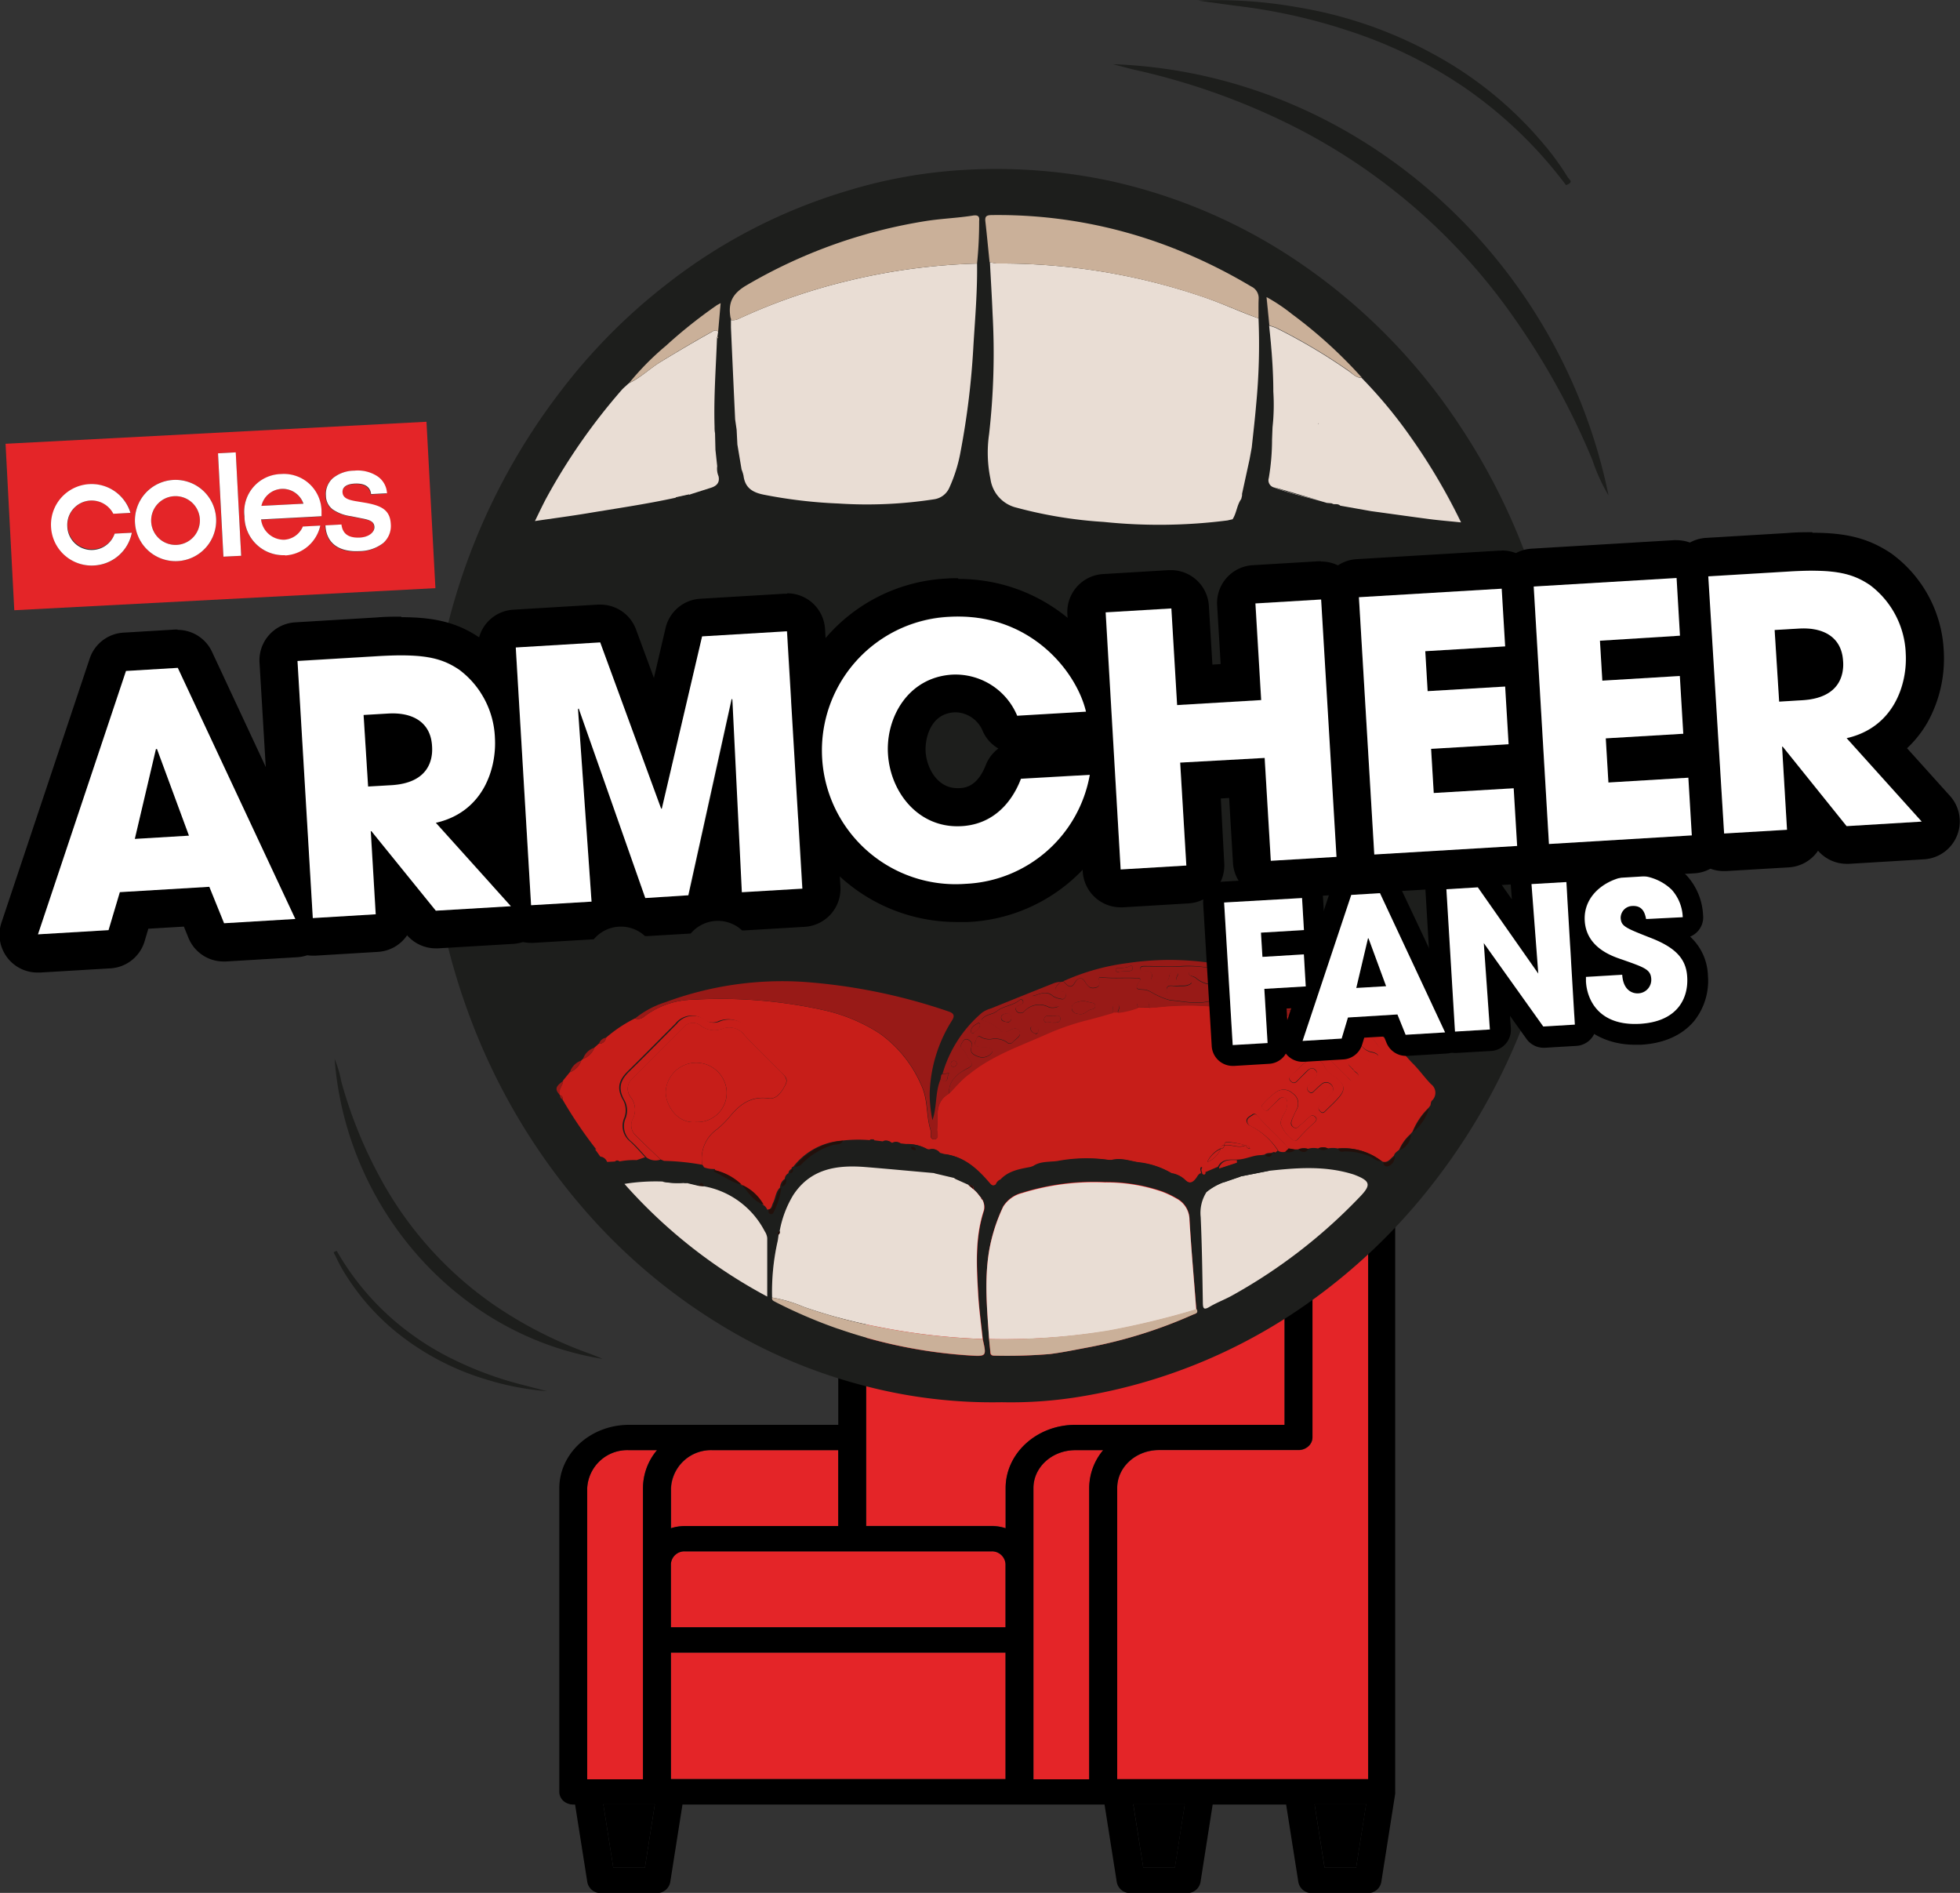 <svg xmlns="http://www.w3.org/2000/svg" viewBox="0 0 289.49 279.52"><rect x="0" y="0" width="289.49" height="279.52" fill="#333333" stroke="none"/><defs><style>.cls-1{fill:#e42528;}.cls-2{fill:#1d1e1c;}.cls-3{fill:#22100b;}.cls-4{fill:#c71e19;}.cls-5{fill:#e9ddd4;}.cls-6{fill:#cab099;}.cls-7{fill:#981a17;}.cls-8{fill:#fff;}</style></defs><g id="Chair"><polygon points="89.11 266.44 90.58 275.78 95.25 275.78 96.72 266.44 89.11 266.44"/><polygon points="167.39 266.44 168.86 275.78 173.53 275.78 175 266.44 167.39 266.44"/><polygon points="194.16 266.44 195.64 275.78 200.3 275.78 201.78 266.44 194.16 266.44"/><path class="cls-1" d="M910,617.53a5.92,5.92,0,0,0-6.18,5.6v5.93a6.52,6.52,0,0,1,2.06-.32H928.5V617.53Z" transform="translate(-804.69 -403.39)"/><rect class="cls-1" x="99.1" y="244.03" width="49.44" height="18.68"/><path class="cls-1" d="M899.66,623.13a8.7,8.7,0,0,1,2.07-5.6H897.6a5.92,5.92,0,0,0-6.18,5.6v43h8.24Z" transform="translate(-804.69 -403.39)"/><path class="cls-1" d="M903.78,634.34v9.34h49.44v-9.34a2,2,0,0,0-2.06-1.87H905.84A2,2,0,0,0,903.78,634.34Z" transform="translate(-804.69 -403.39)"/><path class="cls-1" d="M953.22,629.06v-5.93c0-5.15,4.61-9.33,10.3-9.34h30.9V582a5.92,5.92,0,0,0-6.18-5.6H938.8a5.92,5.92,0,0,0-6.18,5.6v46.71h18.54A6.52,6.52,0,0,1,953.22,629.06Z" transform="translate(-804.69 -403.39)"/><path class="cls-1" d="M1000.6,576.43h-4.13a8.75,8.75,0,0,1,2.07,5.6v33.63a1.78,1.78,0,0,1-.61,1.32,2.16,2.16,0,0,1-1.45.55h-20.6c-3.41,0-6.18,2.51-6.18,5.6v43h37.07V582A5.91,5.91,0,0,0,1000.6,576.43Z" transform="translate(-804.69 -403.39)"/><path class="cls-1" d="M957.34,623.13v43h8.24v-43a8.74,8.74,0,0,1,2.06-5.6h-4.12C960.11,617.53,957.34,620,957.34,623.13Z" transform="translate(-804.69 -403.39)"/><path d="M1000.6,572.69H938.8c-5.69,0-10.3,4.19-10.3,9.34v31.76H897.6c-5.68,0-10.29,4.19-10.3,9.34V668a1.81,1.81,0,0,0,.6,1.32,2.2,2.2,0,0,0,1.46.54h.27l1.81,11.48a2,2,0,0,0,2,1.6h8.24a2,2,0,0,0,2-1.6l1.81-11.48h62.34l1.81,11.48a2,2,0,0,0,2,1.6H980a2,2,0,0,0,2-1.6l1.8-11.48h10.85l1.81,11.48a2,2,0,0,0,2,1.6h8.24a2,2,0,0,0,2-1.6l2.06-13.08a2.45,2.45,0,0,0,0-.27V582C1010.89,576.88,1006.28,572.7,1000.6,572.69ZM891.42,623.13a5.92,5.92,0,0,1,6.18-5.6h4.13a8.7,8.7,0,0,0-2.07,5.6v43h-8.24Zm41.2-41.1a5.92,5.92,0,0,1,6.18-5.6h49.44a5.92,5.92,0,0,1,6.18,5.6v31.76h-30.9c-5.69,0-10.3,4.19-10.3,9.34v5.93a6.52,6.52,0,0,0-2.06-.32H932.62Zm35,35.5a8.74,8.74,0,0,0-2.06,5.6v43h-8.24v-43c0-3.09,2.77-5.6,6.18-5.6Zm-16.48,14.94a2,2,0,0,1,2.06,1.87v9.34H903.78v-9.34a2,2,0,0,1,2.06-1.87Zm2.06,14.95V666.1H903.78V647.42ZM928.5,628.74H905.84a6.52,6.52,0,0,0-2.06.32v-5.93a5.92,5.92,0,0,1,6.18-5.6H928.5Zm78.27,37.36H969.7v-43c0-3.09,2.77-5.6,6.18-5.6h20.6a2.16,2.16,0,0,0,1.45-.55,1.78,1.78,0,0,0,.61-1.32V582a8.75,8.75,0,0,0-2.07-5.6h4.13a5.91,5.91,0,0,1,6.17,5.6Zm-111.5,13.07-1.47-9.34h7.61l-1.47,9.34Zm78.28,0-1.48-9.34h7.61l-1.47,9.34Zm26.77,0-1.47-9.34h7.61l-1.47,9.34Z" transform="translate(-804.69 -403.39)"/></g><g id="Layer_1" data-name="Layer 1"><path class="cls-2" d="M952.64,610.45A74.33,74.33,0,0,1,932,607.93a78.05,78.05,0,0,1-21.23-9.12,85.4,85.4,0,0,1-19.28-16.23,92.85,92.85,0,0,1-17.76-30,96.24,96.24,0,0,1-5.44-24.74,97.73,97.73,0,0,1,1-24.81A94.23,94.23,0,0,1,887.62,461a85.46,85.46,0,0,1,15.43-15.56,80.51,80.51,0,0,1,26.84-13.89,73,73,0,0,1,17.39-3.08A81,81,0,0,1,968.16,430a80.16,80.16,0,0,1,27.92,11.81,86.84,86.84,0,0,1,24.25,24.48,93.71,93.71,0,0,1,13.19,30.54,98,98,0,0,1-.86,48.75,92.77,92.77,0,0,1-16,32.16,86.86,86.86,0,0,1-19.55,18.62,80.59,80.59,0,0,1-32.65,13.23A62.74,62.74,0,0,1,952.64,610.45Zm54.61-131.62c2.88.39,5.76.8,8.65,1.18,1.49.19,3,.31,4.62.48a88.52,88.52,0,0,0-7.37-12.5,87.45,87.45,0,0,0-17.68-18.18,26,26,0,0,0-3.75-2.51c.16,1.54.29,2.87.42,4.19.35,3.23.57,6.46.62,9.7a30.63,30.63,0,0,1-.12,5.33m-41.86,134.6c.05.64.13,1.29.16,1.93,0,.44.24.54.62.53a77.13,77.13,0,0,0,8.2-.24c1.9-.25,3.81-.65,5.72-1a69.53,69.53,0,0,0,15.36-4.81c.33-.15.88-.2.55-.82-.35-4.42-.75-8.83-1-13.26a3.57,3.57,0,0,0-1.93-3.14,14.13,14.13,0,0,0-2.09-1,25.33,25.33,0,0,0-8.5-1.38,35.65,35.65,0,0,0-12.26,1.59,4.59,4.59,0,0,0-2.75,2,25.5,25.5,0,0,0-2.08,6.53C950.06,592.4,950.48,596.77,950.78,601.12Zm-30.93-15.91c-.32.08-.52.2-.16.5,0,.32-.08.64-.14,1a33.8,33.8,0,0,0-.82,8.33c-.08.46.32.52.58.66a73.08,73.08,0,0,0,28.55,7.86c2.56.16,2.56.15,2-2.41-.23-2.19-.53-4.36-.66-6.55-.24-4.18-.5-8.38.84-12.45a2.24,2.24,0,0,0-.24-1.6.27.27,0,0,0-.13-.18l-.61-.78-.19-.2-.36-.35c0-.57-.31-.65-.75-.61l-1.9-.85-.23-.16-2.72-.64-.26-.08c-3.32-.29-6.64-.61-10-.88-4.24-.35-8.17.19-10.75,4.13A15.63,15.63,0,0,0,919.85,585.21Z" transform="translate(-804.69 -403.39)"/><path class="cls-3" d="M1053.52,487.21a1.25,1.25,0,0,1,.15-1.08A1.32,1.32,0,0,1,1053.52,487.21Z" transform="translate(-804.69 -403.39)"/><path class="cls-4" d="M892.76,573.12a64.26,64.26,0,0,1-5-7.4.45.45,0,0,0-.37-.6.56.56,0,0,1-.09-.17c-.13-.75.53-1.28.55-2l1-1.23a2.78,2.78,0,0,0,1.68-1.72h0l.23-.23h0a2.88,2.88,0,0,0,1.72-1.68l.65-.58a1,1,0,0,0,1.06-.88,20.26,20.26,0,0,1,4.27-2.85,1.34,1.34,0,0,0,1.36-.27,12.29,12.29,0,0,1,7.27-2.5,70.36,70.36,0,0,1,19.34,1.57,25.22,25.22,0,0,1,8.19,3.43,18.24,18.24,0,0,1,6.14,7.66c1,2.11.69,4.39,1.34,6.52.16.52-.25,1.5.64,1.43.68-.06.3-1,.34-1.48.15-1.9-.4-4,1.73-5.25,1-1,1.9-2.09,3-3,3.43-2.78,7.58-4.16,11.52-5.93a36.71,36.71,0,0,1,6.09-2.07c1.21-.3,2.4-.66,3.6-1l.73,0a12.35,12.35,0,0,0,2.94-.7l1.71,0c.28,0,.57,0,.85-.06a41.75,41.75,0,0,1,9.93,0l1.21,0c.82-.07,1.63.61,2.45,0h.47c.45.85,1.36.35,2,.69l1.22,0a24.37,24.37,0,0,0,4.4.74l3.43.72h.73c.16.66.82.55,1.25.81-.73.77-1.43,1.56-2.19,2.28-.57.56-.53,1,0,1.51,1.17,1.12,2.29,2.3,3.46,3.42.38.37.72,1.15,1.44.36s-.29-.9-.48-1.33c0-.1-.18-.16-.25-.26-.23-.3-.79-.58-.41-1s.73-1.07,1.51-.72c.44.2.89.38,1.33.6a1,1,0,0,0,1.46-.39c.22-.53-.49-.74-.82-.83a2.54,2.54,0,0,1-2.16-2.5l.74-.45a4.65,4.65,0,0,1,2.09,1.75c.73,1,1.36.91,2.11.12,1.38.54,2.18,1.78,3.17,2.76s1.76,2.11,2.72,3.08a1.58,1.58,0,0,1,.1,2.45c-.14.16-.14.45-.2.68l-.27.36v0a10.22,10.22,0,0,0-2.36,3.49l-.32.39a6.52,6.52,0,0,0-1.66,2.3c-.29.27-.68.46-.78.9-.51.39-.86,1.1-1.69.86a.16.16,0,0,0-.17-.08,9.12,9.12,0,0,0-6.43-1.86,3.74,3.74,0,0,0-1.49,0,1.51,1.51,0,0,0-1.43,0,2.9,2.9,0,0,0-1.49.05,2,2,0,0,0-1.48.09l-.46,0-1-.17c-1.37-1.78-3.16-3.16-4.6-4.87a.48.48,0,0,0-.74-.08c-.34.22-.78.43-.8.85a.9.9,0,0,0,.63.81,10.18,10.18,0,0,1,4,3.63l-.38.3a.27.27,0,0,0-.4,0l-.1,0-.09.05c-.34,0-.7,0-1,.25l-.49.07c-1.27,0-2.43.71-3.72.66-1,0-2.1-.1-2.67,1.06l-1.93.83c-.28-.18-.1-.71-.56-.79-.24.33,0,.61,0,.91-.35.07-.5.4-.67.65-.58.82-1.11,1-1.9.18a3.58,3.58,0,0,0-1.82-.85.21.21,0,0,0-.17-.08,12,12,0,0,0-4.8-1.54c-1.25-.21-2.51-.68-3.82-.33l-.5,0a23.17,23.17,0,0,0-7.48.16c-1.21.19-2.51,0-3.62.74l-.38.14c-1.61.31-3.25.56-4.46,1.85a1.25,1.25,0,0,0-.7.74c-.54.35-.8,0-1.16-.37-1.73-2-3.64-3.76-6.43-4.12l-.83-.23a1.22,1.22,0,0,0-1.37-.47h-.36a5.61,5.61,0,0,0-3.07-.78l-1-.11a.84.84,0,0,0-1-.09h-.34a.84.84,0,0,0-1.12-.19l-1.46-.18a.3.3,0,0,0-.48,0,20.65,20.65,0,0,0-4.16.08,10,10,0,0,0-7.11,3.83.35.35,0,0,0-.28.35.73.73,0,0,0-.45.63,1,1,0,0,0-.54.83,1.57,1.57,0,0,0-.68,1.13.09.09,0,0,0,0,.13c-.67.61-.67,1.53-1.05,2.28-.21.4-.19,1-.86,1a1.46,1.46,0,0,0-.71-.76,6.87,6.87,0,0,0-3.21-2.93h0a8.43,8.43,0,0,0-4-2.17,1.42,1.42,0,0,1,0-.2c.32-.37.62-.76,1-1.1l9.49-9.5c1.52-1.53,1.61-2.79.15-4.36-1.78-1.89-3.74-3.62-5.48-5.55a3.73,3.73,0,0,0-4.56-1.21,2.14,2.14,0,0,1-2-.26,3.06,3.06,0,0,0-4.26.59c-2.33,2.32-4.64,4.68-7,7-1.35,1.32-1.67,2.49-.8,4.12a3.14,3.14,0,0,1,.26,2.78,2.93,2.93,0,0,0,.81,3.44c.82.72,1.52,1.58,2.28,2.37l-1.26.43a11,11,0,0,0-2.56.2.41.41,0,0,0-.63,0l-1.35.08a1.22,1.22,0,0,0-.84-.82c-.26-.36-.51-.72-.77-1.07l0,0ZM983,575a3.64,3.64,0,0,0,2-2,.45.45,0,0,0,.51-.47c1-.19,2.1.51,3.15,0,.15.22.26.49.65.48a.65.65,0,0,0-.64-.49A14.5,14.5,0,0,0,986,572c-.26-.06-.43.18-.5.44a.48.48,0,0,0-.47.5,4.1,4.1,0,0,0-2,1.95l0,.12ZM998.5,559.8c-1.2.3-2.06,1.49-3.1,2.42-.34.3-.39.59,0,.92s.65.16.93-.13c.48-.5,1-1,1.47-1.47s.8-.49,1.19-.1.26.82-.07,1.2-.63.64-.93,1a.62.62,0,0,0,.06,1c.35.36.56.06.8-.16a12,12,0,0,1,1-.91,1,1,0,0,1,1.44,0,.94.94,0,0,1,0,1.4,11.2,11.2,0,0,1-1.55,1.53.62.62,0,0,0-.08,1c.38.44.62.17.89-.11.6-.6,1.24-1.17,1.8-1.81,1.1-1.22,1-2-.31-3-.68-.51-1.42-.87-1.77-1.79A1.69,1.69,0,0,0,998.5,559.8Zm-4.69,9.46a5.38,5.38,0,0,0,2,2.57.54.54,0,0,0,.55-.19,28,28,0,0,1,2.49-2.5c.25-.26.44-.51.13-.83a.58.58,0,0,0-.87,0c-.45.4-.89.84-1.37,1.21-.29.22-.54.66-1,.3s-.33-.78-.17-1.2.43-1,.66-1.43a1.79,1.79,0,0,0-.61-2.37,1.92,1.92,0,0,0-2.36-.23,12,12,0,0,0-2,1.8c-.36.32-.15.56.1.81s.46.3.72,0,.75-.75,1.13-1.11.72-.83,1.24-.58.39.93.31,1.43a3,3,0,0,1-.45,1A3.91,3.91,0,0,0,993.81,569.26Z" transform="translate(-804.69 -403.39)"/><path class="cls-5" d="M990.57,450.4a92.24,92.24,0,0,1-.34,12.66c-.18,2.14-.43,4.28-.66,6.42l-.32,1.74-1.11,5.09,0,.26-.12.5c-.65.91-.68,2.07-1.28,3l-.5.11-.25.06a79.27,79.27,0,0,1-18.28.22,64.53,64.53,0,0,1-12.85-2.1,5.06,5.06,0,0,1-3.88-4.25,19,19,0,0,1-.2-6.63,106.08,106.08,0,0,0,.51-17.82c-.1-2.52-.26-5-.39-7.56a5.6,5.6,0,0,0,1.07.2,92.26,92.26,0,0,1,30.47,4.95C985.17,448.17,987.81,449.44,990.57,450.4Z" transform="translate(-804.69 -403.39)"/><path class="cls-5" d="M913.27,465.32q-.32-6.79-.62-13.57c0-.36,0-.73,0-1.09a2,2,0,0,0,1.07-.16,86.09,86.09,0,0,1,16.52-5.71A90.51,90.51,0,0,1,949,442.31c.06,4-.28,8-.53,12a117.38,117.38,0,0,1-1.92,15.86,22.35,22.35,0,0,1-1.63,5.21,2.91,2.91,0,0,1-2.28,1.74,64.86,64.86,0,0,1-14.13.62,71.6,71.6,0,0,1-11-1.3c-1.66-.33-2.77-1-3-2.79a5.53,5.53,0,0,0-.29-.93l-.62-3.7-.11-2.17Zm4.46-3.1-.1,0,.09,0Z" transform="translate(-804.69 -403.39)"/><path class="cls-5" d="M948.47,579l.36.35.19.2.61.78a.17.17,0,0,0,.13.18,2.24,2.24,0,0,1,.24,1.6c-1.34,4.07-1.08,8.27-.84,12.45.13,2.19.43,4.36.66,6.55a95.9,95.9,0,0,1-15.2-1.75,78.71,78.71,0,0,1-11.25-3,20,20,0,0,0-4.64-1.37,33.8,33.8,0,0,1,.82-8.33c.06-.32.1-.64.14-1a.46.46,0,0,0,.16-.5,15.63,15.63,0,0,1,2-5.3c2.58-3.94,6.51-4.48,10.75-4.13,3.32.27,6.64.59,10,.88l.26.08,2.72.64.23.16,1.9.85Z" transform="translate(-804.69 -403.39)"/><path class="cls-5" d="M950.78,601.12c-.3-4.35-.72-8.72,0-13a25.5,25.5,0,0,1,2.08-6.53,4.59,4.59,0,0,1,2.75-2A35.65,35.65,0,0,1,967.85,578a25.33,25.33,0,0,1,8.5,1.38,14.13,14.13,0,0,1,2.09,1,3.57,3.57,0,0,1,1.93,3.14c.27,4.43.67,8.84,1,13.26a122.93,122.93,0,0,1-13,3.15A97.48,97.48,0,0,1,950.78,601.12Z" transform="translate(-804.69 -403.39)"/><path class="cls-5" d="M992.64,466.52a30.63,30.63,0,0,0,.12-5.33c0-3.24-.27-6.47-.62-9.7a8.42,8.42,0,0,1,1,.33,84.07,84.07,0,0,1,10.74,6.37c.59.39,1.08,1,1.91,1a68.17,68.17,0,0,1,7.32,8.84,88.52,88.52,0,0,1,7.37,12.5c-1.63-.17-3.13-.29-4.62-.48-2.89-.38-5.77-.79-8.65-1.18l-4.57-.81c-.3-.3-.69-.19-1-.23l-.28-.12-.71-.06c-2.6-.79-5.28-1.31-7.83-2.29a1.1,1.1,0,0,1-.73-1.39,33.64,33.64,0,0,0,.48-5.67Zm6.83-.61-.09,0s0,.07,0,.08l.08,0Z" transform="translate(-804.69 -403.39)"/><path class="cls-5" d="M910.76,452.36l-.11.76s-.06.05-.06.07,0,.12,0,.17c-.16,4.32-.49,8.64-.36,13,0,.32,0,.64.07,1l.06,2.45.26,2.42a2.91,2.91,0,0,0,.2,1.49c.2.93-.27,1.42-1.1,1.69l-3.3,1.05-2,.44c-4.32.94-8.7,1.57-13.06,2.3-2.48.41-5,.74-7.66,1.13.63-1.27,1.15-2.4,1.74-3.49a89.15,89.15,0,0,1,11.06-15.85c.32-.36.71-.67,1.06-1,1.73-.8,3.08-2.17,4.69-3.15,2.5-1.52,5-3,7.56-4.43C910.18,452.17,910.47,452.08,910.76,452.36Z" transform="translate(-804.69 -403.39)"/><path class="cls-5" d="M992.1,576.28c4-.44,7.95-.74,11.88.35.27.08.54.15.8.25,2.33.9,2.45,1.49.77,3.23a79.16,79.16,0,0,1-19,14.65c-1.07.58-2.21,1-3.27,1.64-.79.45-.91.2-.93-.59-.07-4.23-.13-8.47-.32-12.7a5.71,5.71,0,0,1,.86-3.69,8.8,8.8,0,0,1,2.64-1.48l2.44-.84Z" transform="translate(-804.69 -403.39)"/><path class="cls-6" d="M990.57,450.4c-2.76-1-5.4-2.23-8.18-3.15a92.26,92.26,0,0,0-30.47-4.95,5.6,5.6,0,0,1-1.07-.2c-.21-2-.39-4-.62-6-.09-.76.16-.94.92-.95a70.82,70.82,0,0,1,26.09,4.6,78.35,78.35,0,0,1,12.26,5.95,1.88,1.88,0,0,1,1.09,1.84C990.55,448.52,990.58,449.46,990.57,450.4Z" transform="translate(-804.69 -403.39)"/><path class="cls-7" d="M944.85,564.89c-2.13,1.24-1.58,3.35-1.73,5.25,0,.52.34,1.42-.34,1.48-.89.07-.48-.91-.64-1.43-.65-2.13-.32-4.41-1.34-6.52a18.24,18.24,0,0,0-6.14-7.66,25.22,25.22,0,0,0-8.19-3.43A70.36,70.36,0,0,0,907.13,551a12.29,12.29,0,0,0-7.27,2.5,1.34,1.34,0,0,1-1.36.27,13.68,13.68,0,0,1,4.5-2.4,49.58,49.58,0,0,1,20.25-3,84.57,84.57,0,0,1,21.57,4.39c.68.23.94.56.51,1.27A21.26,21.26,0,0,0,942,565.08a20.36,20.36,0,0,0,.41,3.71c.71-2,.37-4.16,1.23-6.09,1.25,1,.86-.51,1.26-.85l-1,.11a18.57,18.57,0,0,1,5.87-9.06,4.43,4.43,0,0,1,1.32-.61q4.66-1.89,9.36-3.76a4.41,4.41,0,0,1,.82-.16c-.39.59-1.5,1.34.35,1.4.36,0,.63.23.5.65s-.33.57-.73.45a3.2,3.2,0,0,1-1.14-.39c-1.1-1-2.12-.17-3.2,0,1.63-.23,2.56,1.34,4.05,1.47a2.08,2.08,0,0,1-1.44.16,3,3,0,0,0-3.73.66.75.75,0,0,1-1.16-.22c-.26-.57.33-.62.66-.81s.45-.23.37-.54a.3.3,0,0,0-.48-.18c-1,.86-2.43.88-3.35,1.64-.71.58-1.75.42-2.34,1.35a5.22,5.22,0,0,1,2.77,1.49,1,1,0,0,0,1.14.14c.58-.28,1.37-.69,1.73,0s-.56,1.13-1,1.62a.56.56,0,0,1-.86,0,3.15,3.15,0,0,0-2.09-.49,2.59,2.59,0,0,1-1.56-.17c-.78-.55-.79.24-1,.57-.27.55.22.72.61.79s.9,0,1.33.11c.65.14.83.48.27,1a1.81,1.81,0,0,1-2,.23c-.61-.24-1.07-.61-.76-1.41.18-.46-.12-.77-.5-1a.54.54,0,0,0-.75.2c-.22.33-.58.82-.2,1.09.62.44.69,1.18,1.14,1.65.67.72.32,1-.36,1.33C946,562,944.8,563,944.85,564.89Zm3.7-9c.24-.37.87-.56.89-1.21a.22.22,0,0,0-.34-.2c-.49.28-1,.55-1,1.22C948.1,555.94,948.25,556,948.55,555.93ZM946,560.49c0-.3-.13-.42-.35-.44a.42.42,0,0,0-.51.39c0,.27.08.49.4.47A.46.46,0,0,0,946,560.49Z" transform="translate(-804.69 -403.39)"/><path class="cls-6" d="M949,442.31a90.51,90.51,0,0,0-18.75,2.48,86.09,86.09,0,0,0-16.52,5.71,2,2,0,0,1-1.07.16c0-.12,0-.24-.07-.35-.39-2.2.25-3.57,2.39-4.81A75.83,75.83,0,0,1,941.62,436c2.26-.34,4.53-.42,6.78-.78.69-.11,1,.09.91.8A60.83,60.83,0,0,1,949,442.31Z" transform="translate(-804.69 -403.39)"/><path class="cls-5" d="M908.64,578.56a12.65,12.65,0,0,1,9,6.65,2.21,2.21,0,0,1,.37,1c0,2.8,0,5.61,0,8.64a75.78,75.78,0,0,1-21.09-16.64,29,29,0,0,1,5.6-.35,12.06,12.06,0,0,0,3.23.18l.46,0,1.75.42Z" transform="translate(-804.69 -403.39)"/><path class="cls-7" d="M944.85,564.89c-.05-1.91,1.16-2.92,2.67-3.68.68-.34,1-.61.36-1.33-.45-.47-.52-1.21-1.14-1.65-.38-.27,0-.76.2-1.09a.54.54,0,0,1,.75-.2c.38.22.68.53.5,1-.31.8.15,1.17.76,1.41a1.81,1.81,0,0,0,2-.23c.56-.51.38-.85-.27-1-.43-.1-.9,0-1.33-.11s-.88-.24-.61-.79c.17-.33.18-1.12,1-.57a2.59,2.59,0,0,0,1.56.17,3.15,3.15,0,0,1,2.09.49.56.56,0,0,0,.86,0c.42-.49,1.39-.86,1-1.62s-1.15-.28-1.73,0a1,1,0,0,1-1.14-.14,5.22,5.22,0,0,0-2.77-1.49c.59-.93,1.63-.77,2.34-1.35.92-.76,2.36-.78,3.35-1.64a.3.3,0,0,1,.48.18c.08.31-.16.43-.37.54s-.92.24-.66.81a.75.75,0,0,0,1.16.22,3,3,0,0,1,3.73-.66,2.08,2.08,0,0,0,1.44-.16c-1.49-.13-2.42-1.7-4.05-1.47,1.08-.21,2.1-1,3.2,0a3.2,3.2,0,0,0,1.14.39c.4.12.62-.1.73-.45s-.14-.64-.5-.65c-1.85-.06-.74-.81-.35-1.4l.5-.09c.52.42,1,1.32,1.67.23.51-.85,1-1,1.53-.17s.84,1.07,1.63.85.31-1,.48-1.53c1.8.22,3.54.06,5.28.13.29,0,1-.06.68.43-1.12,1.55.18,1.17.91,1.32a3.36,3.36,0,0,1,.79.32,11.28,11.28,0,0,0,2.77,1.2c1.83.14,3.68.61,5.56.21.83-.17,1.85-.39,2.19.87a41.75,41.75,0,0,0-9.93,0c-.28,0-.57,0-.85.06,0-.94-.55-1.3-1.4-1.18s-.24.79-.31,1.2a12.35,12.35,0,0,1-2.94.7c0-.41.46-.84,0-1.24a.47.47,0,0,0-.43-.09c-.49.3-.21.81-.29,1.23v.12c-1.2.34-2.39.7-3.6,1a36.71,36.71,0,0,0-6.09,2.07c-3.94,1.77-8.09,3.15-11.52,5.93C946.75,562.8,945.85,563.9,944.85,564.89Zm19.89-13.71a7.27,7.27,0,0,0-.75.13c-.55.14-1.08.41-1,1.05s.77.77,1.35.78.91-.51,1.42-.66c.3-.09.71-.12.69-.55s-.41-.44-.72-.51ZM960,554.39c.55,0,1.29.13,1.29-.58s-.74-.35-1.14-.39-1.24-.2-1.25.53S959.67,554.25,960,554.39Zm-6.55,0a.66.66,0,1,0-.08-1.32c-.38,0-.88.17-.82.68S953.11,554.22,953.47,554.34Zm4.16,1.69c.42,0,.43-.34.41-.63s-.31-.53-.67-.51-.5.13-.45.44A.84.84,0,0,0,957.63,556Z" transform="translate(-804.69 -403.39)"/><path class="cls-7" d="M985.23,552.14c-.34-1.26-1.36-1-2.19-.87-1.88.4-3.73-.07-5.56-.21a11.28,11.28,0,0,1-2.77-1.2,3.36,3.36,0,0,0-.79-.32c-.73-.15-2,.23-.91-1.32.36-.49-.39-.42-.68-.43-1.74-.07-3.48.09-5.28-.13-.17.51.4,1.29-.48,1.53s-1.22-.16-1.63-.85-1-.68-1.53.17c-.65,1.09-1.15.19-1.67-.23a33.23,33.23,0,0,1,9.45-2.67,41.91,41.91,0,0,1,17.26,1,56.87,56.87,0,0,1,11,3.65c.36.17.79.27,1,.68-1.19-.09-.16.82-.47,1.15-.54-.13-1-.27-1.56-.36a.74.74,0,0,0-.7.4.37.37,0,0,0,.09.53,3.63,3.63,0,0,0,2.81-.09c1-.61-.12-.92-.16-1.38a2.18,2.18,0,0,0,0-.25,9.9,9.9,0,0,1,3.06,1.54c.35.18.63.49,1.06.49,0,.1,0,.2,0,.31-.13,1.22,1.06,1.68,1.48,2.59l-.74.45a3,3,0,0,0-2.92-1.14c-.43-.26-1.09-.15-1.25-.81.3,0,.38-.16.07-.32s-.71-.21-.8.32l-3.43-.72c-.59-1.24-1.84-1-2.86-1.2-.49-.08-1.24-.39-1.54.46l-1.22,0c-.16-1.66-1.28-.59-2-.69h-.47a7.55,7.55,0,0,1-.43-1c-.2-.81-.8-.79-1.42-.76-.83,0-.29.66-.4,1s-.13.46-.2.69Zm-.05-5.38a17.56,17.56,0,0,0-5.87-.73c-1.85.16-3.73,0-5.59,0-.27,0-.64,0-.62.39s.33.32.57.33c.67,0,1.37,0,1.11,1-.1.4.31.58.63.61.87.09,1.85.36,2-1a.64.64,0,0,1,.84-.5c.23.05.56.2.39.48-.63,1.08.27.79.75.86s.87-.12,1.33.27c-.67.65-1.44.38-2.12.48s-1.58-.35-1.61.57,1,.61,1.55.62c1.67,0,3.34,0,5,0a4.31,4.31,0,0,0,1.08-.12c.38-.12.82-.3.73-.83s-.47-.53-.85-.51a3.9,3.9,0,0,1-3.17-.9c-.34-.33-1.33-.23-1-.86s1.1-.23,1.67,0l.31.19A2.15,2.15,0,0,0,985.18,546.76Zm13.38,3.59c-.2-.05-.41-.17-.49-.11-1.5,1-3.14.57-4.74.47h-.13c-.3,0-.57.09-.58.47s.26.5.56.48C995,551.56,997.05,552.3,998.56,550.35Zm-5.13-1.61c-.33.1-.86-.18-.93.3s.48.48.8.55c.75.17,1.51.26,2.27.37.18,0,.43,0,.49-.23a.32.32,0,0,0-.32-.41C994.9,549.39,994.24,548.74,993.43,548.74ZM970,546.87l1.42-.08c.31,0,.59-.13.56-.48-.06-.51-.4-.26-.63-.16a4,4,0,0,1-1.41.17c-.21,0-.46,0-.46.28S969.72,547,970,546.87Zm21.15,1.88c.24,0,.7,0,.75-.35s-.44-.37-.71-.36-.86-.22-.89.32C990.27,548.74,990.74,548.73,991.14,548.75ZM987.73,547c-.16.11-.6-.12-.62.28s.46.44.8.45.65,0,.63-.35S988.1,547.08,987.73,547Zm14.46,5.93c.58.78,1,1.18,1.88,1A2.68,2.68,0,0,0,1002.19,553Z" transform="translate(-804.69 -403.39)"/><path class="cls-6" d="M918.73,595a20,20,0,0,1,4.64,1.37,78.71,78.71,0,0,0,11.25,3,95.9,95.9,0,0,0,15.2,1.75c.6,2.56.6,2.57-2,2.41a73.08,73.08,0,0,1-28.55-7.86C919.05,595.52,918.65,595.46,918.73,595Z" transform="translate(-804.69 -403.39)"/><path class="cls-6" d="M950.78,601.12a97.48,97.48,0,0,0,17.65-1.27,122.93,122.93,0,0,0,13-3.15c.33.62-.22.67-.55.82a69.53,69.53,0,0,1-15.36,4.81c-1.91.36-3.82.76-5.72,1a77.13,77.13,0,0,1-8.2.24c-.38,0-.6-.09-.62-.53C950.91,602.41,950.83,601.76,950.78,601.12Z" transform="translate(-804.69 -403.39)"/><path class="cls-6" d="M1005.83,459.15c-.83.06-1.32-.57-1.91-1a84.07,84.07,0,0,0-10.74-6.37,8.42,8.42,0,0,0-1-.33c-.13-1.32-.26-2.65-.42-4.19a26,26,0,0,1,3.75,2.51A68.51,68.51,0,0,1,1005.83,459.15Z" transform="translate(-804.69 -403.39)"/><path class="cls-6" d="M910.76,452.36c-.29-.28-.58-.19-.89,0-2.56,1.41-5.06,2.91-7.56,4.43-1.61,1-3,2.35-4.69,3.15a40.54,40.54,0,0,1,5.45-5.51,71.36,71.36,0,0,1,7.41-5.91c.15-.11.33-.19.65-.37Z" transform="translate(-804.69 -403.39)"/><path class="cls-2" d="M904.48,476.83l2-.44a7.3,7.3,0,0,1-.78,2,1,1,0,0,0,.08,1.44c.54.42.89-.15,1.24-.43a6.56,6.56,0,0,0,.91-1c.4-.48.75-.27,1.13.05s.07.64-.16.88c-.8.81-1.6,1.61-2.41,2.41-.19.19-.37.41-.73.29a3.11,3.11,0,0,1-1.54-3.83C904.41,477.8,904.9,477.4,904.48,476.83Z" transform="translate(-804.69 -403.39)"/><path class="cls-2" d="M985.48,577.94a8.8,8.8,0,0,0-2.64,1.48c-.45-.78-.87-1.6-2-.83a.43.43,0,0,1-.35,0,13,13,0,0,1-2.64-1.9,3.58,3.58,0,0,1,1.82.85c.79.83,1.32.64,1.9-.18.17-.25.32-.58.67-.65.23.21.4.16.52-.12l1.93-.83a.41.41,0,0,1,0,.19A3.15,3.15,0,0,0,985.48,577.94Z" transform="translate(-804.69 -403.39)"/><path class="cls-4" d="M993.53,573.37a10.18,10.18,0,0,0-4-3.63.9.9,0,0,1-.63-.81c0-.42.46-.63.8-.85a.48.48,0,0,1,.74.08c1.44,1.71,3.23,3.09,4.6,4.87l-.48.43A1.46,1.46,0,0,1,993.53,573.37Z" transform="translate(-804.69 -403.39)"/><path class="cls-4" d="M1006,555.88c-.42-.91-1.61-1.37-1.48-2.59.78-.08.93,1.07,1.76.88l.88.55c.19.37.41.7.9.71.41,1.05,1.69,1.3,2.14,2.32-.75.79-1.38.87-2.11-.12A4.65,4.65,0,0,0,1006,555.88Z" transform="translate(-804.69 -403.39)"/><path class="cls-2" d="M992.1,576.28l-4.18.82c0-.72.19-1.5-.57-2l0-.39c1.29,0,2.45-.62,3.72-.66C991.37,574.82,992.22,575.33,992.1,576.28Z" transform="translate(-804.69 -403.39)"/><path class="cls-2" d="M905.73,578.06a12.06,12.06,0,0,1-3.23-.18l1.23-.14c-1.47-1.18-2.12-3.15-4.38-2.85-.14,0-.29-.12-.43-.18l1.25-.43a2.23,2.23,0,0,0,2.07.31l.52.22C903.39,576.22,904.89,576.84,905.73,578.06Z" transform="translate(-804.69 -403.39)"/><path class="cls-2" d="M992.64,466.52l-.07,1.74" transform="translate(-804.69 -403.39)"/><path class="cls-2" d="M989.25,471.22l.32-1.74" transform="translate(-804.69 -403.39)"/><path class="cls-2" d="M957.48,575.61c1.11-.72,2.41-.55,3.62-.74a23.17,23.17,0,0,1,7.48-.16,2.22,2.22,0,0,1-.68.21,52.53,52.53,0,0,0-9.2.72A5.56,5.56,0,0,1,957.48,575.61Z" transform="translate(-804.69 -403.39)"/><path class="cls-2" d="M944.35,573.85c2.79.36,4.7,2.11,6.43,4.12.36.42.62.72,1.16.37-.19.65-.63,1-1.1.39a13.11,13.11,0,0,0-6.18-4.53C944.53,574.16,944.45,574,944.35,573.85Z" transform="translate(-804.69 -403.39)"/><path class="cls-2" d="M1008.09,555.43c-.49,0-.71-.34-.9-.71.61-.66,1.21-1.31,1.83-2a.66.66,0,0,1,1.06,0c.44.4.21.73-.13,1C1009.29,554.26,1008.94,555.12,1008.09,555.43Z" transform="translate(-804.69 -403.39)"/><path class="cls-2" d="M907.94,578.52l-1.75-.42a16.72,16.72,0,0,0,2.46-2.37,3.58,3.58,0,0,0,1.65.25.69.69,0,0,0,0,.2l-.18.2c-.88.26-1.29,1-1.74,1.7A.46.46,0,0,0,907.94,578.52Z" transform="translate(-804.69 -403.39)"/><path class="cls-2" d="M969.08,574.74c1.31-.35,2.57.12,3.82.33a12,12,0,0,1,4.8,1.54c-2.7-.47-5.3-1.5-8.1-1.45A.49.49,0,0,1,969.08,574.74Z" transform="translate(-804.69 -403.39)"/><path class="cls-3" d="M922.09,575.66a10,10,0,0,1,7.11-3.83c-.31.7-1.06.49-1.58.66a10.73,10.73,0,0,0-4.46,2.73A1.27,1.27,0,0,1,922.09,575.66Z" transform="translate(-804.69 -403.39)"/><path class="cls-3" d="M1002.35,573a9.12,9.12,0,0,1,6.43,1.86c-.9.12-1.42-.71-2.21-.88a9.68,9.68,0,0,0-3.33-.57C1002.89,573.5,1002.49,573.52,1002.35,573Z" transform="translate(-804.69 -403.39)"/><path class="cls-3" d="M914.27,578.35a6.87,6.87,0,0,1,3.21,2.93C916,580.78,915.21,579.47,914.27,578.35Z" transform="translate(-804.69 -403.39)"/><path class="cls-3" d="M910.09,576.38l.18-.2a8.45,8.45,0,0,1,4,2.17C912.73,578,911.5,577,910.09,576.38Z" transform="translate(-804.69 -403.39)"/><path class="cls-3" d="M918.19,582c.67,0,.65-.63.86-1,.38-.75.38-1.67,1.05-2.28a11,11,0,0,1-1.12,3.62c-.08.24-.27.43-.55.31S918.2,582.27,918.19,582Z" transform="translate(-804.69 -403.39)"/><path class="cls-2" d="M952.64,577.6c1.21-1.29,2.85-1.54,4.46-1.85-.45.69-1.28.53-1.91.84A27,27,0,0,1,952.64,577.6Z" transform="translate(-804.69 -403.39)"/><path class="cls-3" d="M1013.4,570.53a10.22,10.22,0,0,1,2.36-3.49A6.89,6.89,0,0,1,1013.4,570.53Z" transform="translate(-804.69 -403.39)"/><path class="cls-2" d="M938.72,572.37a5.61,5.61,0,0,1,3.07.78l-1.82.06c-.07-.44-.39-.48-.75-.47A.52.52,0,0,1,938.72,572.37Z" transform="translate(-804.69 -403.39)"/><path class="cls-3" d="M1011.42,573.22a6.52,6.52,0,0,1,1.66-2.3A2.57,2.57,0,0,1,1011.42,573.22Z" transform="translate(-804.69 -403.39)"/><path class="cls-7" d="M943.87,562l1-.11c-.4.34,0,1.84-1.26.85l.09-.51c0-.08.09-.15.14-.23Z" transform="translate(-804.69 -403.39)"/><path class="cls-3" d="M1009,575c.83.24,1.18-.47,1.69-.86a1.45,1.45,0,0,1-1,1.47C1009.23,575.72,1009,575.38,1009,575Z" transform="translate(-804.69 -403.39)"/><path class="cls-7" d="M892.52,558.09a2.88,2.88,0,0,1-1.72,1.68A2.58,2.58,0,0,1,892.52,558.09Z" transform="translate(-804.69 -403.39)"/><path class="cls-7" d="M890.55,560a2.78,2.78,0,0,1-1.68,1.72A2.62,2.62,0,0,1,890.55,560Z" transform="translate(-804.69 -403.39)"/><path class="cls-7" d="M887.87,563c0,.7-.68,1.23-.55,2C886.33,564,887.26,563.51,887.87,563Z" transform="translate(-804.69 -403.39)"/><path class="cls-3" d="M999.43,573a1.51,1.51,0,0,1,1.43,0A1.25,1.25,0,0,1,999.43,573Z" transform="translate(-804.69 -403.39)"/><path class="cls-3" d="M994.52,573.46,995,573l1,.17A1.43,1.43,0,0,1,994.52,573.46Z" transform="translate(-804.69 -403.39)"/><path class="cls-3" d="M996.46,573.17a2,2,0,0,1,1.48-.09C997.48,573.7,997,573.56,996.46,573.17Z" transform="translate(-804.69 -403.39)"/><path class="cls-7" d="M894.23,556.63a1,1,0,0,1-1.06.88A1.23,1.23,0,0,1,894.23,556.63Z" transform="translate(-804.69 -403.39)"/><path class="cls-2" d="M893.54,574.21a1.22,1.22,0,0,1,.84.82C893.77,575.09,893.6,574.71,893.54,574.21Z" transform="translate(-804.69 -403.39)"/><path class="cls-2" d="M942.15,573.15a1.22,1.22,0,0,1,1.37.47A1.45,1.45,0,0,1,942.15,573.15Z" transform="translate(-804.69 -403.39)"/><path class="cls-3" d="M920.14,578.6a1.57,1.57,0,0,1,.68-1.13C920.85,578,920.77,578.46,920.14,578.6Z" transform="translate(-804.69 -403.39)"/><path class="cls-2" d="M935.3,572a.84.84,0,0,1,1.12.19C936,572.25,935.63,572.34,935.3,572Z" transform="translate(-804.69 -403.39)"/><path class="cls-2" d="M936.76,572.17a.84.84,0,0,1,1,.09A.61.61,0,0,1,936.76,572.17Z" transform="translate(-804.69 -403.39)"/><path class="cls-3" d="M991.59,574c.27-.28.63-.23,1-.25C992.38,574.33,992,574.29,991.59,574Z" transform="translate(-804.69 -403.39)"/><path class="cls-3" d="M939.22,572.74c.36,0,.68,0,.75.47C939.61,573.23,939.29,573.19,939.22,572.74Z" transform="translate(-804.69 -403.39)"/><path class="cls-3" d="M907.94,578.52a.46.46,0,0,1,.41-.44.57.57,0,0,1,.29.48Z" transform="translate(-804.69 -403.39)"/><path class="cls-2" d="M895.73,575a.41.41,0,0,1,.63,0C896.17,575.19,896,575.19,895.73,575Z" transform="translate(-804.69 -403.39)"/><path class="cls-3" d="M948.47,579l-.75-.61C948.16,578.35,948.51,578.43,948.47,579Z" transform="translate(-804.69 -403.39)"/><path class="cls-3" d="M919.85,585.21a.46.46,0,0,1-.16.5C919.33,585.41,919.53,585.29,919.85,585.21Z" transform="translate(-804.69 -403.39)"/><path class="cls-7" d="M887.41,565.12a.45.45,0,0,1,.37.6A.58.58,0,0,1,887.41,565.12Z" transform="translate(-804.69 -403.39)"/><path class="cls-2" d="M933.36,571.75a.3.3,0,0,1,.48,0C933.66,572,933.5,572,933.36,571.75Z" transform="translate(-804.69 -403.39)"/><path class="cls-3" d="M921.36,576.64a.73.73,0,0,1,.45-.63C921.85,576.36,921.74,576.6,921.36,576.64Z" transform="translate(-804.69 -403.39)"/><path class="cls-2" d="M985.94,480.24l.25-.06Z" transform="translate(-804.69 -403.39)"/><path class="cls-3" d="M945.82,577.54l-.23-.16Z" transform="translate(-804.69 -403.39)"/><path class="cls-3" d="M942.87,576.74l-.26-.08Z" transform="translate(-804.69 -403.39)"/><path class="cls-3" d="M992.75,573.69a.27.27,0,0,1,.4,0Z" transform="translate(-804.69 -403.39)"/><path class="cls-7" d="M890.79,559.78l-.23.23Z" transform="translate(-804.69 -403.39)"/><polygon class="cls-2" points="88.07 169.72 88.12 169.72 88.09 169.75 88.07 169.72"/><path class="cls-7" d="M943.87,562c0,.08-.1.15-.14.23C943.77,562.11,943.82,562,943.87,562Z" transform="translate(-804.69 -403.39)"/><path class="cls-3" d="M1015.75,567.08l.27-.36Z" transform="translate(-804.69 -403.39)"/><path class="cls-6" d="M910.63,453.36c0-.05,0-.11,0-.17s0-.05.06-.07a1.09,1.09,0,0,1,.05.17S910.66,453.34,910.63,453.36Z" transform="translate(-804.69 -403.39)"/><path class="cls-3" d="M949.76,580.51a.17.17,0,0,1-.13-.18A.27.27,0,0,1,949.76,580.51Z" transform="translate(-804.69 -403.39)"/><path class="cls-3" d="M949,579.55l-.19-.2Z" transform="translate(-804.69 -403.39)"/><path class="cls-4" d="M910.3,576a3.58,3.58,0,0,1-1.65-.25l-.23-.34a5.25,5.25,0,0,1,2.15-5.23,13.79,13.79,0,0,0,2-2c1.48-1.77,3.12-2.94,5.65-2.59,1.23.17,1.95-1,2.48-2s-.26-1.43-.8-2c-1.74-1.76-3.54-3.47-5.22-5.3a2.81,2.81,0,0,0-3.21-1,3.34,3.34,0,0,1-3.23-.39,1.83,1.83,0,0,0-2.55.14c-2.52,2.54-5.07,5.06-7.58,7.61a2,2,0,0,0-.26,2.77,3,3,0,0,1,.37,3.08,2.07,2.07,0,0,0,.2,2.4c1.25,1.26,2.55,2.48,3.83,3.72a2.23,2.23,0,0,1-2.07-.31c-.75-.79-1.45-1.65-2.27-2.37a2.93,2.93,0,0,1-.81-3.44,3.14,3.14,0,0,0-.26-2.78c-.87-1.63-.55-2.8.8-4.12,2.36-2.3,4.67-4.66,7-7a3.06,3.06,0,0,1,4.26-.59,2.14,2.14,0,0,0,2,.26,3.73,3.73,0,0,1,4.56,1.21c1.74,1.93,3.7,3.66,5.48,5.55,1.46,1.57,1.37,2.83-.15,4.36l-9.49,9.5C910.92,575.22,910.62,575.61,910.3,576Z" transform="translate(-804.69 -403.39)"/><path class="cls-4" d="M1002.37,555.19a3,3,0,0,1,2.92,1.14,2.54,2.54,0,0,0,2.16,2.5c.33.09,1,.3.82.83a1,1,0,0,1-1.46.39c-.44-.22-.89-.4-1.33-.6-.78-.35-1.14.32-1.51.72s.18.7.41,1c.07.1.2.16.25.26.19.43,1.18.55.48,1.33s-1.06,0-1.44-.36c-1.17-1.12-2.29-2.3-3.46-3.42-.56-.53-.6-1,0-1.51C1000.94,556.75,1001.64,556,1002.37,555.19Zm1.89,2.43c-.2-.57-.4-1.13-1.07-1.22-.45-.06-1.65,1.23-1.57,1.69s.55,1.2,1.1,1.12C1003.52,559.09,1004,558.35,1004.26,557.62Z" transform="translate(-804.69 -403.39)"/><path class="cls-4" d="M998.5,559.8a1.69,1.69,0,0,1,1.76.91c.35.92,1.09,1.28,1.77,1.79,1.33,1,1.41,1.8.31,3-.56.64-1.2,1.21-1.8,1.81-.27.28-.51.55-.89.11a.62.62,0,0,1,.08-1,11.2,11.2,0,0,0,1.55-1.53.94.94,0,0,0,0-1.4,1,1,0,0,0-1.44,0,12,12,0,0,0-1,.91c-.24.22-.45.52-.8.16a.62.62,0,0,1-.06-1c.3-.32.63-.63.93-1s.46-.81.07-1.2-.83-.23-1.19.1-1,1-1.47,1.47c-.28.29-.55.49-.93.13s-.3-.62,0-.92C996.44,561.29,997.3,560.1,998.5,559.8Z" transform="translate(-804.69 -403.39)"/><path class="cls-4" d="M993.81,569.26a3.91,3.91,0,0,1,.46-1.3,3,3,0,0,0,.45-1c.08-.5.28-1.15-.31-1.43s-.89.25-1.24.58-.76.73-1.13,1.11-.48.21-.72,0-.46-.49-.1-.81a12,12,0,0,1,2-1.8,1.92,1.92,0,0,1,2.36.23,1.79,1.79,0,0,1,.61,2.37c-.23.47-.46.95-.66,1.43s-.32.85.17,1.2.75-.08,1-.3c.48-.37.92-.81,1.37-1.21a.58.58,0,0,1,.87,0c.31.32.12.57-.13.83a28,28,0,0,0-2.49,2.5.54.54,0,0,1-.55.19A5.38,5.38,0,0,1,993.81,569.26Z" transform="translate(-804.69 -403.39)"/><path class="cls-7" d="M986.44,552.16c.07-.23.12-.46.2-.69s-.43-1,.4-1c.62,0,1.22-.05,1.42.76a7.55,7.55,0,0,0,.43,1C988.07,552.77,987.26,552.09,986.44,552.16Z" transform="translate(-804.69 -403.39)"/><path class="cls-7" d="M992.56,552.92c.3-.85,1.05-.54,1.54-.46,1,.18,2.27,0,2.86,1.2A24.37,24.37,0,0,1,992.56,552.92Z" transform="translate(-804.69 -403.39)"/><path class="cls-7" d="M972.74,552.18c.07-.41-.65-1.07.31-1.2s1.4.24,1.4,1.18Z" transform="translate(-804.69 -403.39)"/><path class="cls-4" d="M987.38,574.7l0,.39-2.63.86a.41.41,0,0,0,0-.19C985.28,574.6,986.33,574.66,987.38,574.7Z" transform="translate(-804.69 -403.39)"/><path class="cls-4" d="M988.64,572.49c-1,.52-2.1-.18-3.15,0l0,0c.07-.26.24-.5.5-.44a14.5,14.5,0,0,1,2.7.45Z" transform="translate(-804.69 -403.39)"/><path class="cls-7" d="M989.36,552.19c.7.1,1.82-1,2,.69C990.72,552.54,989.81,553,989.36,552.19Z" transform="translate(-804.69 -403.39)"/><path class="cls-4" d="M985,573a3.64,3.64,0,0,1-2,2l0,0a4.1,4.1,0,0,1,2-1.95Z" transform="translate(-804.69 -403.39)"/><path class="cls-7" d="M969.07,552.9v-.12c.08-.42-.2-.93.29-1.23a.47.47,0,0,1,.43.09c.47.4,0,.83,0,1.24Z" transform="translate(-804.69 -403.39)"/><path class="cls-4" d="M982.78,576.59c-.12.28-.29.33-.52.12,0-.3-.28-.58,0-.91C982.68,575.88,982.5,576.41,982.78,576.59Z" transform="translate(-804.69 -403.39)"/><path class="cls-7" d="M1000.39,554.38c.09-.53.41-.52.8-.32s.23.27-.07.32Z" transform="translate(-804.69 -403.39)"/><path class="cls-4" d="M988.65,572.48a.65.65,0,0,1,.64.49c-.39,0-.5-.26-.65-.48Z" transform="translate(-804.69 -403.39)"/><path class="cls-4" d="M985.49,572.5a.45.45,0,0,1-.51.47h0a.48.48,0,0,1,.47-.5Z" transform="translate(-804.69 -403.39)"/><path class="cls-4" d="M983,575,983,575l0-.12Z" transform="translate(-804.69 -403.39)"/><path class="cls-2" d="M988.14,476.31l0,.26Z" transform="translate(-804.69 -403.39)"/><polygon class="cls-5" points="113.04 58.83 113.04 58.92 112.94 58.87 113.04 58.83"/><path class="cls-2" d="M992.82,475.32c2.55,1,5.23,1.5,7.83,2.29" transform="translate(-804.69 -403.39)"/><path class="cls-5" d="M999.47,465.91l0,.08-.08,0s0,0,0-.08Z" transform="translate(-804.69 -403.39)"/><path class="cls-2" d="M1001.64,477.79l-.28-.12Z" transform="translate(-804.69 -403.39)"/><path class="cls-2" d="M984.72,576l2.63-.86c.76.51.55,1.29.57,2l-2.44.84A3.15,3.15,0,0,1,984.72,576Z" transform="translate(-804.69 -403.39)"/><path class="cls-7" d="M948.55,555.93c-.3.07-.45,0-.45-.19,0-.67.51-.94,1-1.22a.22.22,0,0,1,.34.2C949.42,555.37,948.79,555.56,948.55,555.93Z" transform="translate(-804.69 -403.39)"/><path class="cls-7" d="M946,560.49a.46.46,0,0,1-.46.42c-.32,0-.42-.2-.4-.47a.42.42,0,0,1,.51-.39C945.87,560.07,946,560.19,946,560.49Z" transform="translate(-804.69 -403.39)"/><path class="cls-2" d="M908.42,575.39l.23.34a16.72,16.72,0,0,1-2.46,2.37l-.46,0c-.84-1.22-2.34-1.84-3-3.25A36,36,0,0,1,908.42,575.39Z" transform="translate(-804.69 -403.39)"/><path class="cls-7" d="M964.74,551.18l1,.24c.31.07.71.08.72.51s-.39.46-.69.55c-.51.15-.85.67-1.42.66s-1.22-.1-1.35-.78.4-.91,1-1.05A7.27,7.27,0,0,1,964.74,551.18Z" transform="translate(-804.69 -403.39)"/><path class="cls-7" d="M960,554.39c-.35-.14-1.1.27-1.1-.44s.77-.56,1.25-.53,1.14-.34,1.14.39S960.57,554.34,960,554.39Z" transform="translate(-804.69 -403.39)"/><path class="cls-7" d="M953.47,554.34c-.36-.12-.85-.19-.9-.64s.44-.64.82-.68a.66.66,0,1,1,.08,1.32Z" transform="translate(-804.69 -403.39)"/><path class="cls-7" d="M957.63,556a.84.84,0,0,1-.71-.7c0-.31.18-.42.45-.44s.65.08.67.51S958.05,556,957.63,556Z" transform="translate(-804.69 -403.39)"/><path class="cls-7" d="M985.18,546.76a2.15,2.15,0,0,1-2.86.46L982,547c-.57-.26-1.43-.52-1.67,0s.69.53,1,.86a3.9,3.9,0,0,0,3.17.9c.38,0,.78,0,.85.51s-.35.71-.73.83a4.31,4.31,0,0,1-1.08.12c-1.67,0-3.34,0-5,0-.58,0-1.58.35-1.55-.62s1-.5,1.61-.57,1.45.17,2.12-.48c-.46-.39-.92-.21-1.33-.27s-1.38.22-.75-.86c.17-.28-.16-.43-.39-.48a.64.64,0,0,0-.84.5c-.18,1.37-1.16,1.1-2,1-.32,0-.73-.21-.63-.61.26-1.07-.44-1-1.11-1-.24,0-.55,0-.57-.33s.35-.39.62-.39c1.86,0,3.74.12,5.59,0A17.56,17.56,0,0,1,985.18,546.76Z" transform="translate(-804.69 -403.39)"/><path class="cls-7" d="M998.56,550.35c-1.51,1.95-3.54,1.21-5.38,1.32-.3,0-.57-.11-.56-.48s.28-.45.58-.47h.13c1.6.1,3.24.57,4.74-.47C998.15,550.18,998.36,550.3,998.56,550.35Z" transform="translate(-804.69 -403.39)"/><path class="cls-7" d="M1000.39,551a2.18,2.18,0,0,1,0,.25c0,.46,1.15.77.16,1.38a3.63,3.63,0,0,1-2.81.09.37.37,0,0,1-.09-.53.74.74,0,0,1,.7-.4c.52.09,1,.23,1.56.36.31-.33-.72-1.24.47-1.15Z" transform="translate(-804.69 -403.39)"/><path class="cls-7" d="M993.43,548.74c.81,0,1.47.65,2.31.58a.32.32,0,0,1,.32.41c-.06.26-.31.25-.49.23-.76-.11-1.52-.2-2.27-.37-.32-.07-.87-.09-.8-.55S993.1,548.84,993.43,548.74Z" transform="translate(-804.69 -403.39)"/><path class="cls-7" d="M970,546.87c-.27.1-.52,0-.52-.27s.25-.27.46-.28a4,4,0,0,0,1.41-.17c.23-.1.57-.35.63.16,0,.35-.25.46-.56.48Z" transform="translate(-804.69 -403.39)"/><path class="cls-7" d="M991.14,548.75c-.4,0-.87,0-.85-.39,0-.54.57-.32.89-.32s.78-.18.71.36S991.38,548.71,991.14,548.75Z" transform="translate(-804.69 -403.39)"/><path class="cls-7" d="M987.73,547c.37.05.8-.06.81.38s-.36.36-.63.35-.82.06-.8-.45S987.57,547.14,987.73,547Z" transform="translate(-804.69 -403.39)"/><path class="cls-7" d="M1002.19,553a2.68,2.68,0,0,1,1.88,1C1003.17,554.14,1002.77,553.74,1002.19,553Z" transform="translate(-804.69 -403.39)"/><path class="cls-4" d="M908.42,575.39a36,36,0,0,0-5.66-.58l-.52-.22c-1.28-1.24-2.58-2.46-3.83-3.72a2.07,2.07,0,0,1-.2-2.4,3,3,0,0,0-.37-3.08,2,2,0,0,1,.26-2.77c2.51-2.55,5.06-5.07,7.58-7.61a1.83,1.83,0,0,1,2.55-.14,3.34,3.34,0,0,0,3.23.39,2.81,2.81,0,0,1,3.21,1c1.68,1.83,3.48,3.54,5.22,5.3.54.54,1.26,1.08.8,2s-1.25,2.21-2.48,2c-2.53-.35-4.17.82-5.65,2.59a13.79,13.79,0,0,1-2,2A5.25,5.25,0,0,0,908.42,575.39Zm-.93-6.31a4.33,4.33,0,0,0,4.53-4.63,4.51,4.51,0,0,0-9,.19C903,566.51,904.66,569.35,907.49,569.08Z" transform="translate(-804.69 -403.39)"/><path class="cls-4" d="M1004.26,557.62c-.31.73-.74,1.47-1.54,1.59-.55.08-1-.51-1.1-1.12s1.12-1.75,1.57-1.69C1003.86,556.49,1004.06,557.05,1004.26,557.62Z" transform="translate(-804.69 -403.39)"/><path class="cls-4" d="M907.49,569.08c-2.83.27-4.5-2.57-4.48-4.44a4.51,4.51,0,0,1,9-.19A4.33,4.33,0,0,1,907.49,569.08Z" transform="translate(-804.69 -403.39)"/></g><g id="Layer_6" data-name="Layer 6"><path class="cls-2" d="M854.11,559.75a17,17,0,0,1,1,3.38,66.31,66.31,0,0,0,5.42,13.6,54.29,54.29,0,0,0,16.92,19.21,61.77,61.77,0,0,0,14.28,7.32c.66.24,1.3.51,2,.8C872.15,600.59,855.79,581.75,854.11,559.75Z" transform="translate(-804.69 -403.39)"/><path class="cls-2" d="M854.43,588.11a39.29,39.29,0,0,0,8,9.86,40.83,40.83,0,0,0,9.84,6.46,51.71,51.71,0,0,0,9.35,3.39c1.27.32,2.53.67,3.87,1a41.4,41.4,0,0,1-8.92-1.71,38.77,38.77,0,0,1-11.76-5.8,34.4,34.4,0,0,1-8.71-9.13,24.42,24.42,0,0,1-1.89-3.39l-.11-.19-.11-.18C854,588.19,854.24,588.19,854.43,588.11Z" transform="translate(-804.69 -403.39)"/><path class="cls-2" d="M1042.27,476.55a26.67,26.67,0,0,1-2.39-5.25,108.58,108.58,0,0,0-11.52-20.91,88.4,88.4,0,0,0-31.26-27.64,100.52,100.52,0,0,0-24.59-9c-1.1-.25-2.19-.56-3.45-.88C1004.81,414.13,1035.1,441.3,1042.27,476.55Z" transform="translate(-804.69 -403.39)"/><path class="cls-2" d="M1036,430.74a64.51,64.51,0,0,0-14.88-14.34,66.91,66.91,0,0,0-17.24-8.46,83.71,83.71,0,0,0-15.8-3.59c-2.12-.26-4.24-.57-6.48-.88a68,68,0,0,1,14.79,1,62.93,62.93,0,0,1,20.18,7,55.92,55.92,0,0,1,15.95,13,39.42,39.42,0,0,1,3.73,5.1l.23.28.2.27C1036.67,430.52,1036.29,430.58,1036,430.74Z" transform="translate(-804.69 -403.39)"/></g><g id="Layer_4" data-name="Layer 4"><path class="cls-1" d="M830.43,476.66a3.6,3.6,0,1,0,3.78,3.4A3.59,3.59,0,0,0,830.43,476.66Z" transform="translate(-804.69 -403.39)"/><path class="cls-1" d="M867.68,465.67l-62.17,3.25,1.29,24.58L869,490.24Zm-55.4,15.54A6,6,0,0,1,824,479.12l-2.53.14a3.6,3.6,0,1,0-3,5.23,3.56,3.56,0,0,0,3.17-2.3l2.53-.13a6,6,0,0,1-11.88-.85Zm49.51-4.92-2.35.12v0c-.12-1.09-1-1.62-2.42-1.55-1.14.06-1.84.55-1.8,1.29s.77,1.1,1.92,1.3l1.44.24c2.36.42,3.66,1,3.77,3.14a3.36,3.36,0,0,1-1.12,2.81,5.78,5.78,0,0,1-3.53,1.19c-3,.16-4.85-1.21-5-3.75V481l2.37-.13v.05c.18,1.35,1.06,2,2.71,1.88,1.37-.07,2.2-.68,2.15-1.58s-.63-1-1.79-1.24l-1.7-.34a6.2,6.2,0,0,1-2.67-1,2.54,2.54,0,0,1-1-2,3.15,3.15,0,0,1,1-2.59,5.07,5.07,0,0,1,3.18-1.13,5.32,5.32,0,0,1,3.41.82,3.22,3.22,0,0,1,1.37,2.56Zm-21.48,9.17-2.63.13-.8-15.26,2.22-.12.41,0Zm-9.38.78a6,6,0,1,1,5.68-6.3A6,6,0,0,1,830.93,486.24Zm9.86-6.58a5.56,5.56,0,0,1,5.38-6.23h0a5.56,5.56,0,0,1,6,5.63c0,.21,0,.41,0,.6l-2.41.13h0l-6.52.34a3.39,3.39,0,0,0,3.43,3h0a3.19,3.19,0,0,0,2.74-1.95L852,481a5.63,5.63,0,0,1-5.2,4.37h0A5.74,5.74,0,0,1,840.79,479.66Z" transform="translate(-804.69 -403.39)"/><path class="cls-1" d="M846.28,475.58h0a3.24,3.24,0,0,0-3,2.51l6.21-.32A3.25,3.25,0,0,0,846.28,475.58Z" transform="translate(-804.69 -403.39)"/><path class="cls-8" d="M818.59,486.89a6,6,0,0,0,5.57-4.83l-2.53.13a3.6,3.6,0,0,1-7-1.1,3.6,3.6,0,0,1,6.8-1.83l2.53-.14a6,6,0,0,0-11.73,2.09h0A6,6,0,0,0,818.59,486.89Z" transform="translate(-804.69 -403.39)"/><path class="cls-8" d="M830.3,474.26a6,6,0,1,0,6.31,5.68A6,6,0,0,0,830.3,474.26Zm.5,9.59a3.6,3.6,0,1,1,3.41-3.79A3.61,3.61,0,0,1,830.8,483.85Z" transform="translate(-804.69 -403.39)"/><polygon class="cls-8" points="32.2 66.94 33 82.2 35.62 82.07 34.82 66.8 34.42 66.82 32.2 66.94"/><path class="cls-8" d="M846.8,485.41A5.63,5.63,0,0,0,852,481l-2.58.14a3.19,3.19,0,0,1-2.74,1.95h0a3.39,3.39,0,0,1-3.43-3l6.52-.34h0l2.41-.13c0-.19,0-.39,0-.6a5.56,5.56,0,0,0-6-5.63h0a5.56,5.56,0,0,0-5.38,6.23,5.74,5.74,0,0,0,6,5.75Zm-.52-9.83h0a3.25,3.25,0,0,1,3.23,2.19l-6.21.32A3.24,3.24,0,0,1,846.28,475.58Z" transform="translate(-804.69 -403.39)"/><path class="cls-8" d="M860.42,473.71a5.32,5.32,0,0,0-3.41-.82,5.07,5.07,0,0,0-3.18,1.13,3.15,3.15,0,0,0-1,2.59,2.54,2.54,0,0,0,1,2,6.2,6.2,0,0,0,2.67,1l1.7.34c1.16.22,1.75.48,1.79,1.24s-.78,1.51-2.15,1.58c-1.65.08-2.53-.53-2.71-1.88v-.05l-2.37.13v.05c.13,2.54,1.95,3.91,5,3.75a5.78,5.78,0,0,0,3.53-1.19,3.36,3.36,0,0,0,1.12-2.81c-.11-2.1-1.41-2.72-3.77-3.14l-1.44-.24c-1.15-.2-1.87-.49-1.92-1.3s.66-1.23,1.8-1.29c1.47-.07,2.3.46,2.42,1.55v0l2.35-.12v0A3.22,3.22,0,0,0,860.42,473.71Z" transform="translate(-804.69 -403.39)"/></g><g id="Layer_3" data-name="Layer 3"><path class="cls-2" d="M986.75,559.27a1.55,1.55,0,0,1-1.55-1.46l-1.26-21.06a1.55,1.55,0,0,1,1.46-1.64l11.59-.69a1.55,1.55,0,0,1,1.55,1.46l.28,4.72a1.56,1.56,0,0,1-1.46,1.65l-4.79.28,0,.49,4.66-.28a1.59,1.59,0,0,1,1,.39,1.57,1.57,0,0,1,.52,1.07l.28,4.72a1.56,1.56,0,0,1-1.46,1.65l-4.56.27.38,6.47a1.52,1.52,0,0,1-.39,1.13A1.57,1.57,0,0,1,992,559Z" transform="translate(-804.69 -403.39)"/><path d="M997,536l.28,4.73-6.35.38.22,3.58,6.12-.37.28,4.73-6.12.36.48,8-5.15.3-1.26-21.05L997,536m0-3.11h-.19l-11.49.69a3.1,3.1,0,0,0-2.92,3.29l1.26,21a3.11,3.11,0,0,0,3.1,2.92h.19l5.15-.31a3.11,3.11,0,0,0,2.14-1,3.14,3.14,0,0,0,.77-2.25l-.29-4.92,3-.18a3.1,3.1,0,0,0,2.92-3.29l-.28-4.72a3.18,3.18,0,0,0-.56-1.61,3.06,3.06,0,0,0,.57-2l-.28-4.72a3.12,3.12,0,0,0-3.1-2.93Z" transform="translate(-804.69 -403.39)"/><path class="cls-2" d="M997.08,558.65a1.56,1.56,0,0,1-1.24-.61,1.58,1.58,0,0,1-.24-1.44l7.19-21.55a1.55,1.55,0,0,1,1.39-1.06l4.33-.26a1.56,1.56,0,0,1,1.41.9l9.62,20.55a1.55,1.55,0,0,1-1.32,2.21l-5.92.35a1.55,1.55,0,0,1-1.44-1l-.79-1.95-5.11.31-.62,2.07a1.54,1.54,0,0,1-1.39,1.1Zm9.92-11,.24,0-.15-.38Z" transform="translate(-804.69 -403.39)"/><path d="M1008.51,535.28l9.62,20.56-5.83.35-1.21-3-7.31.44-.93,3.11-5.77.35,7.19-21.56,4.24-.26m-3.5,14,4.41-.26-2.6-7.07h-.08l-1.73,7.32m3.5-17.1h-.19l-4.24.25a3.12,3.12,0,0,0-2.76,2.12l-7.19,21.56a3.1,3.1,0,0,0,3,4.09h.18l5.78-.35a3.09,3.09,0,0,0,2.79-2.21l.31-1,2.91-.17.37.91a3.11,3.11,0,0,0,2.88,1.95h.18l5.84-.35a3.09,3.09,0,0,0,2.48-1.51,3.13,3.13,0,0,0,.15-2.91L1011.32,534a3.09,3.09,0,0,0-2.81-1.79Z" transform="translate(-804.69 -403.39)"/><path class="cls-2" d="M1019.58,557.31a1.56,1.56,0,0,1-1.55-1.47l-1.26-21.05a1.55,1.55,0,0,1,1.46-1.64l4.73-.28a1.53,1.53,0,0,1,1.27.66l5.74,8.18-.59-7.65a1.54,1.54,0,0,1,.37-1.14,1.62,1.62,0,0,1,1.08-.53l5.25-.31a1.56,1.56,0,0,1,1.55,1.46l1.26,21.06a1.56,1.56,0,0,1-1.46,1.64l-4.76.28a1.57,1.57,0,0,1-1.27-.65l-5.64-7.91.52,7.37a1.56,1.56,0,0,1-1.46,1.67Z" transform="translate(-804.69 -403.39)"/><path d="M1036.08,533.64l1.25,21.05-4.66.28-8.79-12.32,0,0,.9,12.76-5.15.31-1.26-21,4.64-.28,8.93,12.74,0-.06-1-13.15,5.15-.31m0-3.11h-.19l-5.15.31a3.1,3.1,0,0,0-2.91,3.34l.15,2-2.47-3.53a3.11,3.11,0,0,0-2.55-1.33h-.18l-4.64.27a3.12,3.12,0,0,0-2.92,3.29l1.26,21.06a3.11,3.11,0,0,0,3.1,2.92h.19l5.15-.3a3.11,3.11,0,0,0,2.91-3.33l-.13-1.86,2.44,3.41a3.11,3.11,0,0,0,2.53,1.31h.18l4.67-.28a3.11,3.11,0,0,0,2.92-3.29l-1.26-21a3.11,3.11,0,0,0-1-2.14,3.14,3.14,0,0,0-2.06-.78Z" transform="translate(-804.69 -403.39)"/><path class="cls-2" d="M1046.11,556.1c-6.13,0-8.56-4.16-8.77-7.72l0-.68a1.61,1.61,0,0,1,.39-1.13,1.57,1.57,0,0,1,1.07-.52l3.24-.19c-2-.9-4.66-2.73-4.88-6.46-.29-4.85,4.07-8,8.46-8.29l.6,0a8.86,8.86,0,0,1,6.45,2.55,7.89,7.89,0,0,1,2.06,5,1.56,1.56,0,0,1-1.45,1.72l-3.79.22c4,1.58,5.75,3.68,5.94,7a7.91,7.91,0,0,1-1.66,5.55c-1.48,1.81-3.75,2.81-6.75,3Zm-.35-8.85c0,.57.2,1.23.7,1.23a.5.5,0,0,0,.48-.5c0-.12,0-.17,0-.17A4.33,4.33,0,0,0,1045.76,547.25Zm-.19-8.32a3.79,3.79,0,0,0,.71.38,1.67,1.67,0,0,0-.2-.58h-.14a.53.53,0,0,0-.38.13Z" transform="translate(-804.69 -403.39)"/><path d="M1046.18,532.65a7.39,7.39,0,0,1,5.32,2.06,6.41,6.41,0,0,1,1.64,4.07l-5.32.32c-.15-.68-.39-1.94-1.88-1.94h-.17a1.75,1.75,0,0,0-1.75,1.76c.07,1.25.65,1.47,4.54,3s5.14,3.3,5.28,5.74c.19,3.07-1.38,6.57-6.95,6.9l-.78,0c-5.46,0-7.06-3.67-7.22-6.25l0-.69,5.35-.32c.14,2.33,1.53,2.75,2.26,2.75h.1a2,2,0,0,0,1.93-2.15c-.08-1.39-1-1.68-4.31-2.85-1.52-.51-5.27-1.77-5.51-5.72s3.47-6.43,7-6.65h.51m0-3.11-.7,0c-5.15.31-10.26,4.11-9.91,9.93a8.15,8.15,0,0,0,2.16,5.21,3.12,3.12,0,0,0-2,3.09l0,.68c.38,6.34,5.46,9.18,10.32,9.18l1,0c4.3-.25,6.65-2.07,7.86-3.55a9.51,9.51,0,0,0,2-6.63,8.13,8.13,0,0,0-2.63-5.78,3.12,3.12,0,0,0,1.2-.87,3.06,3.06,0,0,0,.71-2.34,9.31,9.31,0,0,0-2.44-5.84l0,0a10.47,10.47,0,0,0-7.58-3Z" transform="translate(-804.69 -403.39)"/><path class="cls-8" d="M985.49,536.66,997,536l.28,4.73-6.35.38.22,3.58,6.12-.37.28,4.73-6.12.36.48,8-5.15.3Z" transform="translate(-804.69 -403.39)"/><path class="cls-8" d="M1003.78,553.64l-.93,3.11-5.77.35,7.19-21.56,4.24-.26,9.62,20.56-5.83.35-1.21-3Zm1.23-4.36,4.41-.26-2.6-7.07h-.08Z" transform="translate(-804.69 -403.39)"/><path class="cls-8" d="M1018.32,534.7l4.64-.28,8.93,12.74,0-.06-1-13.16,5.15-.3,1.25,21.05-4.66.28-8.79-12.32,0,0,.9,12.76-5.15.31Z" transform="translate(-804.69 -403.39)"/><path class="cls-8" d="M1047.82,539.1c-.15-.7-.4-2-2-1.93a1.77,1.77,0,0,0-1.76,1.76c.08,1.25.66,1.47,4.55,3s5.14,3.3,5.28,5.74c.19,3.07-1.38,6.57-6.95,6.9-6.09.36-7.84-3.53-8-6.23l0-.69,5.35-.32c.15,2.45,1.68,2.79,2.36,2.75a2,2,0,0,0,1.93-2.15c-.08-1.39-1-1.68-4.31-2.85-1.52-.51-5.27-1.77-5.51-5.72s3.47-6.43,7-6.65a7.53,7.53,0,0,1,5.83,2.05,6.41,6.41,0,0,1,1.64,4.07Z" transform="translate(-804.69 -403.39)"/></g><g id="Layer_2" data-name="Layer 2"><path class="cls-2" d="M810.3,544.17a2.8,2.8,0,0,1-2.66-3.69l13-38.9a2.8,2.8,0,0,1,2.49-1.91l7.65-.46h.17a2.8,2.8,0,0,1,2.54,1.61l17.36,37.08a2.8,2.8,0,0,1-2.37,4l-10.52.63h-.17a2.8,2.8,0,0,1-2.6-1.76l-1.42-3.51-9.22.55-1.12,3.73a2.79,2.79,0,0,1-2.52,2l-10.42.62Zm17.9-19.92.42,0-.25-.7Z" transform="translate(-804.69 -403.39)"/><path d="M830.92,502l17.36,37.08-10.52.63-2.18-5.38-13.19.79-1.67,5.61-10.42.62,13-38.89,7.65-.46m-6.32,25.26,8-.48L827.88,514h-.16l-3.12,13.22m6.32-30.87h-.33l-7.65.46a5.6,5.6,0,0,0-5,3.82l-13,38.9A5.6,5.6,0,0,0,810.3,547h.33l10.42-.62a5.61,5.61,0,0,0,5-4l.55-1.85,5.25-.31.67,1.65a5.61,5.61,0,0,0,5.2,3.5h.33l10.53-.63a5.61,5.61,0,0,0,4.74-8L836,499.63a5.61,5.61,0,0,0-5.08-3.23Z" transform="translate(-804.69 -403.39)"/><path class="cls-2" d="M850.9,541.74a2.8,2.8,0,0,1-2.8-2.63l-2.27-38a2.8,2.8,0,0,1,2.63-3l12-.72c1.32-.07,2.46-.11,3.51-.11,4.56,0,7.3.71,10.1,2.62a16,16,0,0,1,6.52,12.24c.3,5.13-1.73,10.83-6.76,13.8l8.4,9.33a2.81,2.81,0,0,1-1.91,4.68l-11.09.66h-.17a2.82,2.82,0,0,1-2.18-1l-4.12-5.09.22,3.69a2.8,2.8,0,0,1-2.63,3l-9.29.56Zm10.79-25.22.64,0c3.29-.2,3.49-1.58,3.41-2.86,0-.75-.13-2.14-3.07-2.14l-.53,0-.74,0Z" transform="translate(-804.69 -403.39)"/><path d="M864,500.12c4.31,0,6.43.71,8.53,2.14a13.17,13.17,0,0,1,5.29,10.08c.26,4.37-1.62,10.92-8.73,12.53l11.09,12.32-11.09.66-9.51-11.74h-.1l.73,12.27-9.29.56-2.27-38,12-.72c1.25-.07,2.35-.11,3.34-.11m-4.92,19.37,3.44-.2c5.7-.34,6.15-4,6-5.83-.19-3.22-2.5-4.78-5.87-4.78l-.7,0-3.54.21.63,10.57m4.92-25h0c-1.1,0-2.3,0-3.67.12l-12,.72a5.61,5.61,0,0,0-5.26,5.94l2.27,38a5.63,5.63,0,0,0,5.6,5.28h.33l9.3-.56a5.6,5.6,0,0,0,4.3-2.45,5.62,5.62,0,0,0,4.24,1.93h.34l11.08-.66a5.61,5.61,0,0,0,3.84-9.35L878,526.38a16.29,16.29,0,0,0,3.12-4A19.38,19.38,0,0,0,883.4,512a18.82,18.82,0,0,0-7.69-14.36l-.05,0c-3.28-2.24-6.56-3.11-11.68-3.11Z" transform="translate(-804.69 -403.39)"/><path class="cls-2" d="M883.13,539.82a2.8,2.8,0,0,1-2.79-2.64l-2.27-38a2.79,2.79,0,0,1,2.63-3l12.47-.75h.17a2.81,2.81,0,0,1,2.63,1.84l5.87,15.94,3.86-16.51a2.8,2.8,0,0,1,2.56-2.16l12.53-.75H921a2.81,2.81,0,0,1,1.86.71,2.85,2.85,0,0,1,.94,1.93l2.27,38a2.82,2.82,0,0,1-2.64,3l-8.93.53h-.16a2.79,2.79,0,0,1-2.81-2.66l-.39-8-2,9a2.8,2.8,0,0,1-2.57,2.19l-6.42.38H900a2.8,2.8,0,0,1-2.64-1.88l-3-8.64.57,8a2.81,2.81,0,0,1-2.63,3l-8.94.53Z" transform="translate(-804.69 -403.39)"/><path d="M921,496.63l2.27,38-8.93.53-1.4-28.46-.11-.09-6.4,29L900,536,890.16,508l-.1.11,2,28.42-8.93.53-2.27-38,12.47-.75,9,24.55h.1l5.95-25.44,12.53-.75m0-5.61h-.34l-12.52.75A5.6,5.6,0,0,0,903,496.1l-1.73,7.4-2.64-7.16a5.61,5.61,0,0,0-5.26-3.67H893l-12.48.75a5.59,5.59,0,0,0-5.26,5.93l2.27,38a5.59,5.59,0,0,0,5.6,5.27h.33l8.93-.53a5.23,5.23,0,0,1,7.57-.47h.34l6.41-.38a5.23,5.23,0,0,1,7.58-.46h.33l8.93-.53a5.63,5.63,0,0,0,5.27-5.94l-2.27-38A5.61,5.61,0,0,0,921,491Z" transform="translate(-804.69 -403.39)"/><path class="cls-2" d="M946,536.74a22.7,22.7,0,0,1-22.69-21.24,23,23,0,0,1,5.13-15.74,22.45,22.45,0,0,1,16.25-8.08c.51,0,1-.05,1.51-.05a22.26,22.26,0,0,1,21.59,16.2,2.81,2.81,0,0,1-2.56,3.44l-10.16.6h-.17a2.81,2.81,0,0,1-2.56-1.65c-.47-1-2.32-4.44-6.4-4.44h-.46a6.77,6.77,0,0,0-5.21,2.82,9.3,9.3,0,0,0-1.66,5.91c.24,3.91,2.93,8.06,7.46,8.06h.47c2.9-.17,5-1.92,6.3-5.18a2.81,2.81,0,0,1,2.45-1.78l10.16-.61h.17a2.81,2.81,0,0,1,2.76,3.32,22.22,22.22,0,0,1-20.9,18.37C947,536.72,946.52,536.74,946,536.74Z" transform="translate(-804.69 -403.39)"/><path d="M946.23,494.44a19.41,19.41,0,0,1,18.86,14l-10.16.6a9.93,9.93,0,0,0-9-6.09l-.63,0c-6.52.39-9.82,6.31-9.5,11.7.33,5.55,4.3,10.7,10.26,10.7l.63,0c6.06-.36,8.22-5.59,8.76-7l10.16-.61a19.51,19.51,0,0,1-18.31,16.09l-1.31,0a19.74,19.74,0,0,1-1.14-39.45c.45,0,.9,0,1.34,0m0-5.61c-.55,0-1.12,0-1.68.05A25.17,25.17,0,0,0,926.3,498a25.77,25.77,0,0,0-5.76,17.67A25.5,25.5,0,0,0,946,539.54c.54,0,1.1,0,1.65,0a25,25,0,0,0,23.49-20.67,5.63,5.63,0,0,0-1.32-4.73,5.43,5.43,0,0,0-1.39-1.14,5.5,5.5,0,0,0,1.13-1.13,5.59,5.59,0,0,0,1-4.63c-2.08-8.9-11.32-18.36-24.32-18.36Zm-.13,31c-2.81,0-4.5-2.8-4.66-5.43-.09-1.52.49-5.53,4.24-5.76H946a4.46,4.46,0,0,1,3.85,2.79,5.55,5.55,0,0,0,2.3,2.55,5.59,5.59,0,0,0-1.86,2.44c-1.27,3.26-3.15,3.37-3.86,3.41Z" transform="translate(-804.69 -403.39)"/><path class="cls-2" d="M970.25,534.61a2.81,2.81,0,0,1-1.87-.71,2.78,2.78,0,0,1-.93-1.93l-2.27-38a2.74,2.74,0,0,1,.7-2,2.77,2.77,0,0,1,1.93-.94l9.7-.58h.17a2.81,2.81,0,0,1,2.8,2.64l.68,11.47,6.83-.41-.69-11.47a2.8,2.8,0,0,1,2.63-3l9.71-.58h.17a2.8,2.8,0,0,1,2.79,2.64l2.27,38a2.79,2.79,0,0,1-2.63,3l-9.7.58h-.17a2.8,2.8,0,0,1-2.8-2.64l-.74-12.39-6.82.4.74,12.4a2.8,2.8,0,0,1-2.63,3l-9.71.58Z" transform="translate(-804.69 -403.39)"/><path d="M999.8,491.92l2.27,38-9.7.58-.91-15.19L979,516l.91,15.2-9.7.58-2.27-38,9.7-.58.85,14.27,12.42-.74-.85-14.27,9.7-.58m0-5.61h-.33l-9.7.58a5.59,5.59,0,0,0-5.27,5.93l.52,8.67-1.22.08-.52-8.68a5.61,5.61,0,0,0-5.6-5.27h-.34l-9.7.58a5.61,5.61,0,0,0-5.26,5.93l2.27,38a5.61,5.61,0,0,0,5.59,5.28h.34l9.7-.58a5.62,5.62,0,0,0,5.27-5.94L985,521.3l1.23-.08.57,9.6a5.61,5.61,0,0,0,5.6,5.27h.34l9.7-.58a5.6,5.6,0,0,0,5.26-5.93l-2.27-38a5.59,5.59,0,0,0-5.6-5.27Z" transform="translate(-804.69 -403.39)"/><path class="cls-2" d="M1007.67,532.37a2.8,2.8,0,0,1-2.8-2.63l-2.27-38a2.8,2.8,0,0,1,2.63-3l21.1-1.26h.17a2.78,2.78,0,0,1,2.79,2.63l.51,8.53a2.79,2.79,0,0,1-2.63,3l-9,.54v.3l8.65-.51h.17a2.81,2.81,0,0,1,2.8,2.64l.51,8.52a2.81,2.81,0,0,1-2.64,3l-8.64.52.05.91,9-.53h.17a2.81,2.81,0,0,1,1.86.71,2.85,2.85,0,0,1,.94,1.93l.5,8.52a2.79,2.79,0,0,1-2.63,3l-21.1,1.26Z" transform="translate(-804.69 -403.39)"/><path d="M1026.49,490.32l.51,8.52-11.8.71.35,5.9,11.45-.68.51,8.52-11.45.68.39,6.52,11.81-.7.51,8.52-21.1,1.26-2.27-38,21.09-1.26m0-5.61h-.34l-21.1,1.26a5.61,5.61,0,0,0-5.26,5.94l2.27,38a5.61,5.61,0,0,0,5.59,5.28h.34l21.1-1.26A5.64,5.64,0,0,0,1033,532a5.58,5.58,0,0,0,1.4-4.06l-.5-8.52a5.57,5.57,0,0,0-1.45-3.43,5.71,5.71,0,0,0,.7-3.07l-.51-8.52a5.59,5.59,0,0,0-.84-2.62,5.54,5.54,0,0,0,.84-3.3l-.51-8.52a5.6,5.6,0,0,0-5.59-5.28Z" transform="translate(-804.69 -403.39)"/><path class="cls-2" d="M1033.49,530.83a2.81,2.81,0,0,1-2.8-2.64l-2.27-38a2.8,2.8,0,0,1,2.63-3l21.1-1.26h.17a2.81,2.81,0,0,1,1.86.71,2.85,2.85,0,0,1,.94,1.93l.5,8.52a2.79,2.79,0,0,1-2.63,3l-9,.54v.3l8.65-.52h.17a2.81,2.81,0,0,1,2.8,2.64l.51,8.52a2.82,2.82,0,0,1-2.64,3l-8.64.51.05.92,9-.54h.17a2.81,2.81,0,0,1,2.8,2.64l.5,8.52a2.79,2.79,0,0,1-2.63,3l-21.1,1.27Z" transform="translate(-804.69 -403.39)"/><path d="M1052.31,488.78l.51,8.52L1041,498l.35,5.9,11.45-.69.51,8.53-11.45.68.39,6.52,11.81-.71.51,8.52-21.1,1.27-2.27-38,21.09-1.26m0-5.61H1052l-21.1,1.26a5.61,5.61,0,0,0-5.26,5.93l2.27,38a5.61,5.61,0,0,0,5.59,5.28h.34l21.1-1.27a5.57,5.57,0,0,0,3.86-1.87,5.65,5.65,0,0,0,1.41-4.06l-.51-8.52a5.62,5.62,0,0,0-1.45-3.44,5.67,5.67,0,0,0,.7-3.06l-.51-8.52a5.66,5.66,0,0,0-.83-2.62,5.63,5.63,0,0,0,.83-3.31l-.51-8.52a5.6,5.6,0,0,0-5.59-5.27Z" transform="translate(-804.69 -403.39)"/><path class="cls-2" d="M1059.31,529.29a2.81,2.81,0,0,1-2.8-2.64l-2.27-38a2.8,2.8,0,0,1,2.63-3l12-.72c1.32-.08,2.46-.12,3.51-.12,4.56,0,7.29.71,10.1,2.62a16,16,0,0,1,6.52,12.24c.3,5.13-1.73,10.83-6.76,13.8l8.4,9.34a2.8,2.8,0,0,1-1.92,4.67l-11.08.67h-.17a2.8,2.8,0,0,1-2.18-1l-4.12-5.09.22,3.69a2.81,2.81,0,0,1-2.63,3l-9.3.55Zm10.79-25.22.64,0c3.29-.2,3.49-1.58,3.41-2.85-.05-.75-.13-2.15-3.07-2.15l-.53,0-.75,0Z" transform="translate(-804.69 -403.39)"/><path d="M1072.39,487.67c4.31,0,6.43.7,8.53,2.13a13.24,13.24,0,0,1,5.29,10.09c.26,4.36-1.62,10.91-8.73,12.52l11.09,12.32-11.09.67L1068,513.65h-.1l.73,12.27-9.29.55-2.27-38,12-.72c1.25-.08,2.35-.11,3.34-.11M1067.47,507l3.44-.21c5.7-.34,6.15-4,6-5.82-.19-3.22-2.5-4.78-5.87-4.78l-.7,0-3.54.21.63,10.58m4.92-25c-1.1,0-2.3,0-3.68.12l-12,.72a5.59,5.59,0,0,0-5.26,5.93l2.27,38a5.61,5.61,0,0,0,5.59,5.27h.34l9.29-.55a5.64,5.64,0,0,0,3.87-1.88,4.92,4.92,0,0,0,.44-.58,5.63,5.63,0,0,0,4.24,1.94h.33l11.09-.67a5.61,5.61,0,0,0,3.84-9.35l-6.35-7.05a16.34,16.34,0,0,0,3.12-4,19.38,19.38,0,0,0,2.3-10.36,18.85,18.85,0,0,0-7.69-14.36l0,0c-3.29-2.23-6.56-3.1-11.68-3.1Z" transform="translate(-804.69 -403.39)"/><path class="cls-8" d="M822.39,535.13l-1.67,5.61-10.42.62,13-38.89,7.65-.46,17.36,37.08-10.52.63-2.18-5.38Zm2.21-7.86,8-.48L827.88,514h-.16Z" transform="translate(-804.69 -403.39)"/><path class="cls-8" d="M848.63,501l12-.72c6.67-.39,9.29.27,11.87,2a13.17,13.17,0,0,1,5.29,10.08c.26,4.37-1.62,10.92-8.73,12.53l11.09,12.32-11.09.66-9.51-11.74h-.1l.73,12.27-9.29.56Zm10.43,18.54,3.44-.2c5.7-.34,6.15-4,6-5.83-.2-3.43-2.82-5-6.57-4.75l-3.54.21Z" transform="translate(-804.69 -403.39)"/><path class="cls-8" d="M880.87,499l12.47-.75,9,24.55h.1l5.95-25.44,12.53-.75,2.27,38-8.93.53-1.4-28.46-.11-.09-6.4,29L900,536,890.16,508l-.1.11,2,28.42-8.93.53Z" transform="translate(-804.69 -403.39)"/><path class="cls-8" d="M965.65,517.81a19.51,19.51,0,0,1-18.31,16.09,19.75,19.75,0,1,1-2.45-39.42c11.9-.71,18.82,8.09,20.2,14l-10.16.6a9.88,9.88,0,0,0-9.59-6.07c-6.52.39-9.82,6.31-9.5,11.7.35,5.75,4.58,11.06,10.89,10.68,6.06-.36,8.22-5.59,8.76-7Z" transform="translate(-804.69 -403.39)"/><path class="cls-8" d="M968,493.82l9.7-.58.85,14.27,12.42-.74-.85-14.27,9.7-.58,2.27,38-9.7.58-.91-15.19L979,516l.91,15.2-9.7.58Z" transform="translate(-804.69 -403.39)"/><path class="cls-8" d="M1005.4,491.58l21.09-1.26.51,8.52-11.8.71.35,5.9,11.45-.68.51,8.52-11.45.68.39,6.52,11.81-.7.51,8.52-21.1,1.26Z" transform="translate(-804.69 -403.39)"/><path class="cls-8" d="M1031.22,490l21.1-1.26.5,8.52L1041,498l.35,5.9,11.45-.69.51,8.53-11.45.68.39,6.52,11.81-.71.51,8.52-21.1,1.27Z" transform="translate(-804.69 -403.39)"/><path class="cls-8" d="M1057,488.5l12-.72c6.67-.4,9.29.27,11.87,2a13.24,13.24,0,0,1,5.29,10.09c.26,4.36-1.62,10.91-8.73,12.52l11.09,12.32-11.09.67L1068,513.65h-.1l.73,12.27-9.29.55ZM1067.47,507l3.44-.21c5.7-.34,6.15-4,6-5.82-.21-3.44-2.82-5-6.57-4.76l-3.54.21Z" transform="translate(-804.69 -403.39)"/></g></svg>